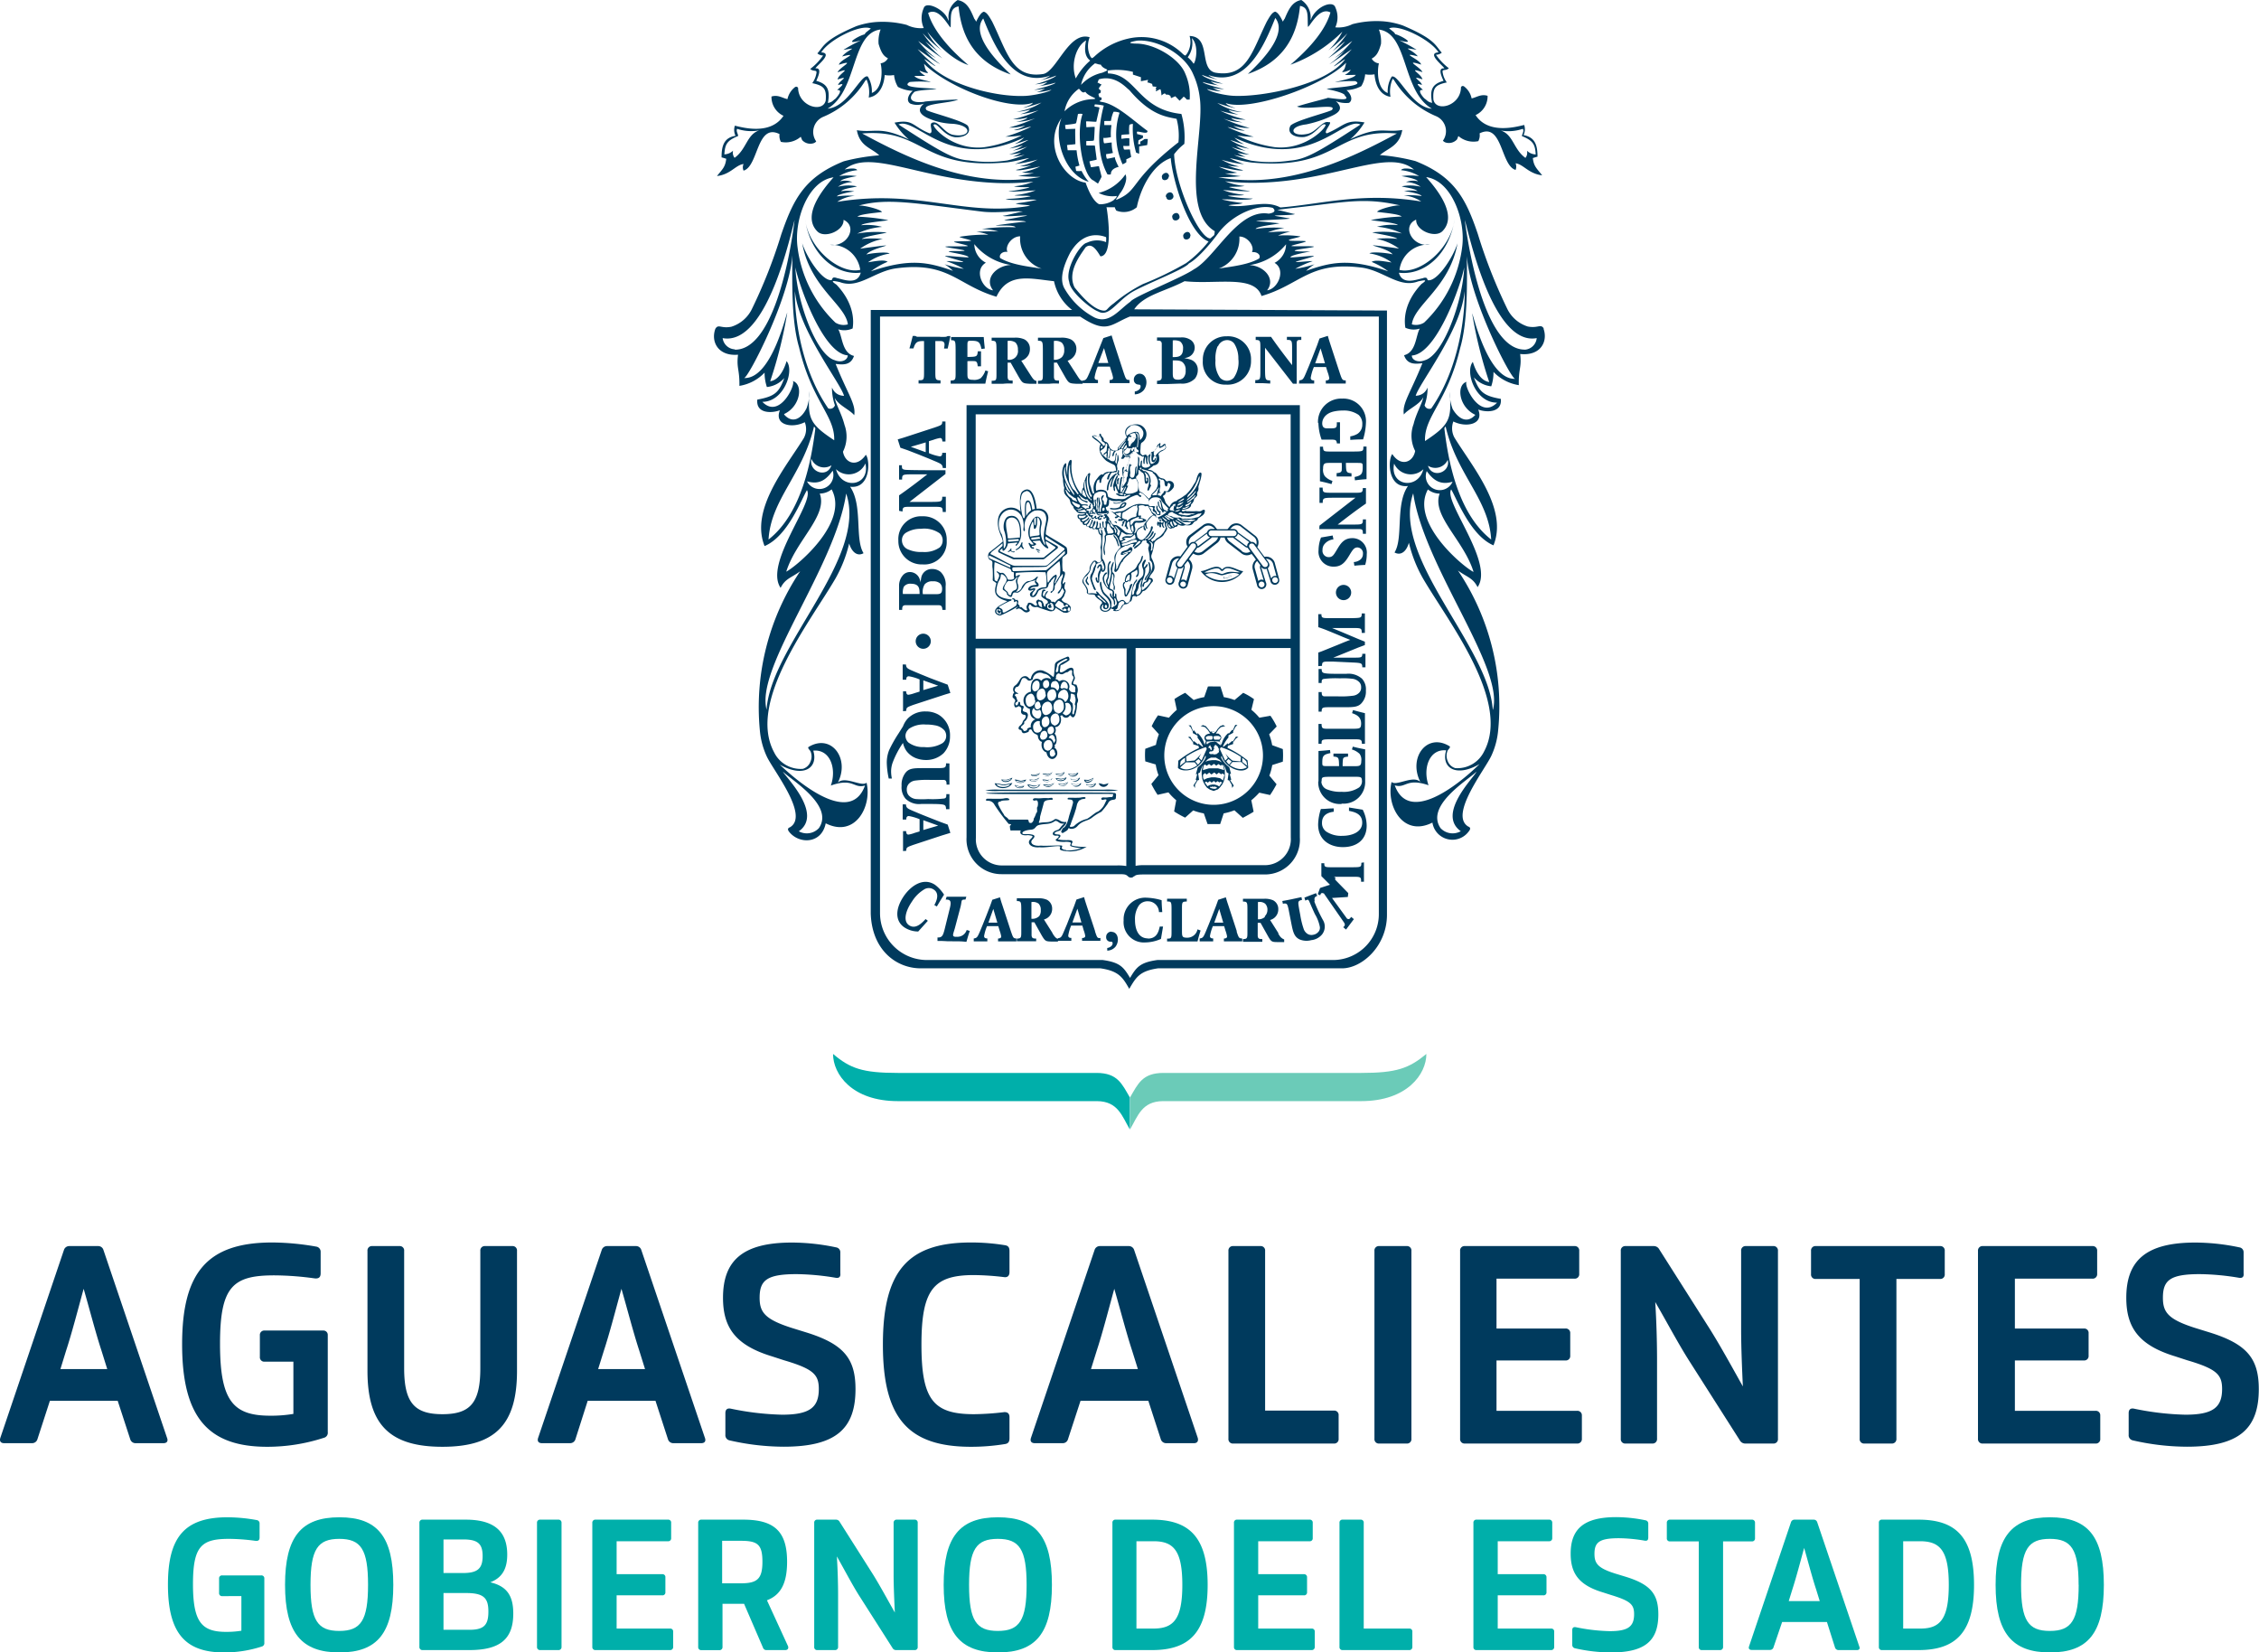 <svg id="Capa_1" data-name="Capa 1" xmlns="http://www.w3.org/2000/svg" viewBox="0 0 314.07 229.71"><defs><style>.cls-1{fill:#003a5d;}.cls-2{fill:#6bcbb8;}.cls-3{fill:#00afaa;}</style></defs><path class="cls-1" d="M163,30.25c.07.64,1,.43,1-.1C163.87,29.15,162.77,29.76,163,30.25ZM147.23,53.32V52.9c-.48,0-.66,0-.7-.48,0-.17,0-.46,0-.88V50.41l.42,0,1.1,1.94c.55.94.6.94,1.58,1h.89v-.41c-.29,0-.42-.2-.8-.79l-1.29-2a1.8,1.8,0,0,0,1-.8,1.75,1.75,0,0,0,.22-.84,1.45,1.45,0,0,0-.79-1.34,3.06,3.06,0,0,0-1.36-.23l-1.48,0c-.57,0-1.13,0-1.71,0v.43c.65,0,.67.12.68,1.22v3.34c0,.92,0,1-.68,1v.42l1.58,0C146.38,53.29,146.8,53.31,147.23,53.32Zm-.71-5.92a1.51,1.51,0,0,1,1.1.23,1.34,1.34,0,0,1,.34,1,1.38,1.38,0,0,1-.31,1,1.44,1.44,0,0,1-1.13.38Zm19-14.62c-.08-1-1.18-.38-1,.11C164.56,33.54,165.53,33.33,165.48,32.78Zm6.44,96.69-1.18-3.61c-.18-.53-.23-.7-.35-1.12l-1.06.34-.3.84-.55,1.42-.48,1.2-.38.92c-.36.86-.43.93-.87,1v.4l1,0,.88,0v-.41c-.15,0-.45,0-.45-.33a6.25,6.25,0,0,1,.41-1.38h1.56l.19.63a4.59,4.59,0,0,1,.22.8c0,.27-.26.28-.44.3v.39c.42,0,.85,0,1.28,0l1.27,0v-.4C172.25,130.44,172.22,130.38,171.92,129.47Zm-3.14-1.21.69-1.91.56,1.91Zm-18.28-75h0v0l1.11,0,1,0v-.44c-.15,0-.47,0-.47-.36a6.64,6.64,0,0,1,.44-1.5h1.69l.21.68a4.84,4.84,0,0,1,.23.87c0,.29-.27.31-.48.32v.43c.47,0,.93,0,1.4,0l1.37,0v-.44c-.47,0-.5-.08-.83-1.06l-1.28-3.91c-.19-.59-.25-.77-.38-1.22l-1.15.37L153,48l-.61,1.54-.51,1.3-.42,1c-.4.93-.46,1-.95,1.07h0Zm2.95-4.87.6,2.07H152.7Zm8.66-21c.07.64,1,.44,1-.11C163,26.28,161.92,26.89,162.11,27.38ZM157.22,122h0a.67.67,0,0,0,.28-.06.81.81,0,0,0,.14-.12s0,0,.06,0c.18-.2.5-.26,1.37-.26h16.79a4.84,4.84,0,0,0,4.86-5.13v-27s0,0,0,0V56.32H134.38V89.39s0,0,0,0l0,27a4.85,4.85,0,0,0,4.87,5.13h16c1.11,0,1.26,0,1.59.32A.62.62,0,0,0,157.22,122Zm22.24-5.58a3.61,3.61,0,0,1-3.59,3.85H159.08a5.63,5.63,0,0,0-1.2.09l0-30.28h21.56ZM135.65,57.6h43.79V88.79H135.65Zm20.94,62.79a6.64,6.64,0,0,0-1.35-.08h-.86l-15.1,0a3.62,3.62,0,0,1-3.6-3.85l-.05-26.33h21Zm-28.12-73v4.22c0,1.19,0,1.26-.76,1.25v.45l1.55,0c.5,0,1,0,1.5,0v-.44c-.68,0-.71-.14-.72-1V47.41h.61c.29,0,.67,0,.67.51a4.58,4.58,0,0,1-.07.53h.51l.38-1.73h-.4a.52.52,0,0,1-.25.1,5.3,5.3,0,0,1-.86,0h-2.15c-.31,0-.76,0-.92,0a.56.56,0,0,1-.29-.12h-.37c-.17.65-.24,1-.46,1.73H127C127.3,47.47,127.6,47.41,128.47,47.41Zm3.06,58.72c0,.63-.15.65-1.05.67h-2.15c-1.27,0-2,0-2.5.73a2.71,2.71,0,0,0-.48,1.73,2.45,2.45,0,0,0,.54,1.78,2.69,2.69,0,0,0,2.2.74c1.85,0,2.37,0,2.85.06s.58.18.59.67H132c0-.33,0-.65,0-1s0-.63,0-1.1h-.43c0,.38,0,.54-.29.61a13.62,13.62,0,0,1-2.24.08,12.46,12.46,0,0,1-1.66,0,1.58,1.58,0,0,1-1.09-.57,1.26,1.26,0,0,1-.22-.73,1.18,1.18,0,0,1,.24-.77,1.45,1.45,0,0,1,1-.51,12.21,12.21,0,0,1,2.09-.08c.38,0,1.45,0,1.8,0s.41.27.4.65H132c0-.57,0-1,0-1.52s0-1,0-1.42Zm28.08,24.34c-1.34,0-1.81-1.26-1.81-2.55a3.33,3.33,0,0,1,.57-2.07,1.51,1.51,0,0,1,1.25-.54,1.53,1.53,0,0,1,1.51,1.5l.46,0c-.05-.7-.07-.91-.09-1.65a8.37,8.37,0,0,0-2.12-.35,3,3,0,0,0-3.16,3.16,2.82,2.82,0,0,0,3,3.06,5.56,5.56,0,0,0,2.19-.49l.29-1.72-.46,0C161.1,129.43,160.87,130.47,159.61,130.47ZM126,118.27c0-.47.08-.5,1-.83l3.92-1.29,1.21-.37-.37-1.15-.91-.33-1.54-.6-1.3-.52-1-.42c-.92-.39-1-.46-1.06-.94h-.45c0,.4,0,.73,0,1.11s0,.64,0,1H126c0-.16,0-.49.36-.49a7,7,0,0,1,1.49.44v1.7l-.68.2a4.17,4.17,0,0,1-.86.24c-.3,0-.31-.28-.33-.48h-.43c0,.47,0,.92,0,1.39s0,.88,0,1.38Zm2.37-4.25,2.07.75-2.07.61Zm-2.89-42.91c0-.64.14-.66,1.09-.66h3c1.46,0,1.47,0,1.5.72h.43c0-.46,0-.79,0-1.12s0-.66,0-1H131c0,.66-.09.71-1.36.72l-3.19,0,5-3.88v-.52h-1.32c-.08,0-3.72,0-4.25-.06s-.48-.23-.49-.64H125c0,.34,0,.69,0,1s0,.69,0,1h.42c0-.67.06-.71,1.12-.73h2.38c-1.28,1-2.59,2-3.92,2.92,0,.41,0,.76,0,1.15s0,.65,0,1Zm89.16-25.44c-.45-.71-.78,0-2.23-.28a4.76,4.76,0,0,1-2.87-2.49,72,72,0,0,1-4.07-10.35c-1.65-4.89-3.23-8-8.69-10.16a28,28,0,0,0-4.93-.83c1.15-1,2.71-1.23,3.11-3.49-2.52.41-3.24-.64-7.25,1.3a9.42,9.42,0,0,0,2-2.35c-2.67-.47-2.77.48-5.22,1.51-.67-.09,1-1.7.23-1.54-.84-.28-1.72,1.37-2.94,1.62-2.25.49-2.87-1-.16-1.32a16.11,16.11,0,0,0,3.65-1.23c1.08-.51,1.43-1.13.45-2a3.9,3.9,0,0,0,1.83.24c.65-.41.2-1.34-.35-1.77a4.82,4.82,0,0,0,2.06-.55,3.83,3.83,0,0,0,.54-1.65,3.7,3.7,0,0,0,1.3,0c.1,1.32.66,2.88,2.22,3.13a4.35,4.35,0,0,1,.19-2.21c.15-.39.06-.33.3-.12a12.56,12.56,0,0,0,5.8,5,2.27,2.27,0,0,1,1,3.43.88.88,0,0,0,.49.28,1.53,1.53,0,0,0,1.48-.47c.06-.16.13-.32.18-.46a3.2,3.2,0,0,0,2.77.71,1.73,1.73,0,0,0,.18-1.08c3.19-1.59,2.92,4.48,5,5.08a1.18,1.18,0,0,0,0-.92c1.09.13,1.81,1.46,3.7,1.67-.8-1-1.17-1.26-1.3-2.4.23-.07.44-.14.65-.19,0-1.5-.29-2.7-1.94-3a1.88,1.88,0,0,0,.09-1.41c-1.13.27-5,1.34-6.76-1.37a2.88,2.88,0,0,0,1.67-2.68c-.9-.29-1.54.22-2.22.36a2.75,2.75,0,0,0-.93-1.57c-.22-.21-.4-.21-.55,0,0,2.59-3.44,3.53-3.83,1.76-.11-1.65.24-2.06,1.86-2.41a3.28,3.28,0,0,1-.59-1.47c-.05-.42.48-.1.87-.51a8.21,8.21,0,0,1-1.79-1.87,1.25,1.25,0,0,0,.81-.29c-.91-1-.89-1.86-5.42-3.78a10.94,10.94,0,0,0-2.78-.58,13.33,13.33,0,0,0-4.23.4,4.35,4.35,0,0,1-2.37.44,3.33,3.33,0,0,0,0-2.78c-.32-1-2.54-.19-3.31,1.49-.1.3-.14.35-.12,0A2.87,2.87,0,0,0,180.92,0c-1.28.24-1.76,1.31-2.31,2.6a2,2,0,0,0-.25.41c-.44-.93-.77-1.3-1.07-1.39-.43.1-.74.64-1.16,1.37-2.08,4.19-2.78,7.86-7.17,7.11-2.33-.53-.51-5-3.57-5.1A3,3,0,0,1,165,7.5c-.18.19-.14.36-.55,0a8.21,8.21,0,0,0-7.65-2.12,10.21,10.21,0,0,0-4.65,2.48c-.42.37-.37.2-.55,0a3.31,3.31,0,0,1-.1-2.68c-2.87-.9-4.57,4.7-6.43,5.1C140.72,11,140,7.18,137.94,3c-.42-.73-.73-1.27-1.16-1.37-.31.09-.62.46-1.07,1.39a1.37,1.37,0,0,0-.25-.41c-.55-1.29-1-2.36-2.32-2.6a2.71,2.71,0,0,0-1.25,2.67c0,.44.07.28-.15-.09-.5-1.3-3-2.49-3.31-1.47a3.37,3.37,0,0,0,0,2.78,4.35,4.35,0,0,1-2.37-.44,13.36,13.36,0,0,0-4.24-.4,11,11,0,0,0-2.77.58c-4.53,1.92-4.51,2.8-5.41,3.78a1.21,1.21,0,0,0,.8.29,8.21,8.21,0,0,1-1.79,1.87c.39.41.91.09.87.51a3.28,3.28,0,0,1-.59,1.47c1.62.35,2,.76,1.87,2.41-.4,1.77-3.8.83-3.84-1.76-.15-.21-.33-.21-.55,0a2.86,2.86,0,0,0-.93,1.57c-.68-.14-1.32-.65-2.22-.36a2.88,2.88,0,0,0,1.67,2.68c-1.8,2.71-5.63,1.64-6.76,1.37a1.88,1.88,0,0,0,.09,1.41c-1.65.26-1.94,1.46-1.94,3,.22.05.42.12.65.19-.13,1.14-.5,1.42-1.29,2.4,1.89-.21,2.59-1.54,3.7-1.67a1.1,1.1,0,0,0,0,.92c2.08-.6,1.81-6.67,5-5.08a1.73,1.73,0,0,0,.19,1.08,3.18,3.18,0,0,0,2.76-.71l.19.46a1.52,1.52,0,0,0,1.48.47.85.85,0,0,0,.48-.28,2.28,2.28,0,0,1,1-3.43,12.44,12.44,0,0,0,5.81-5c.24-.21.15-.27.3.12a4.35,4.35,0,0,1,.19,2.21c1.56-.25,2.13-1.81,2.22-3.13a3.7,3.7,0,0,0,1.3,0,4,4,0,0,0,.54,1.65,4.87,4.87,0,0,0,2.06.55c-.55.43-1,1.36-.34,1.77a2.59,2.59,0,0,0,1.9,0c-1,.82-.58,1.5.5,2a9.18,9.18,0,0,0,3.54.81c2.89.26,2.43,2,0,1.53-1.22-.23-2-2-2.86-1.69-.62.15.28,1.41-.4,1.49-2.45-1-2.2-2-4.87-1.49a9.59,9.59,0,0,0,2,2.35c-4-1.94-4.73-.89-7.24-1.3.41,2.26,2,2.44,3.11,3.49a28.12,28.12,0,0,0-4.93.83c-5.46,2.19-7,5.27-8.69,10.16a70.86,70.86,0,0,1-4.07,10.35,4.74,4.74,0,0,1-2.87,2.49c-1.45.29-1.78-.43-2.22.28-.66,1.78.36,3.84,3.15,3.61-.24,1.9.23,2,.19,4.33a6.15,6.15,0,0,0,3.5-1.84,6.29,6.29,0,0,0,.32,2,3.69,3.69,0,0,0,2.42-1.25c-.73,2-1.3,2.55-3.75,3-.21,2,2.07,1.9,3.14,1.48-.84,2.09,1.72,2.55,3.46,1.66a2.63,2.63,0,0,1-.14,2.22c-2.42,3.94-7.51,9.88-5.45,15,3.23-1.36,5.13-6.52,5.89-7.77,1.11,1.67-6,10.17-3.66,13.58.65-1.31,1.49-1.39,2.72-2.31a33.9,33.9,0,0,0-5.6,22.2,10.82,10.82,0,0,0,.93,3.49c.85,1.92,6,8.27,3.25,9.9-.33.12-.36.33-.1.65,1.38,1.72,4.5,1.69,5.07-1.2,4.08,2.06,6.46-2.33,5.68-5.65-.69.64-3-1-4,0,1.72-3.35-.9-6.83-4-5-.3.13.07.42.2.63a1.79,1.79,0,0,1,0,1.45,1.62,1.62,0,0,1-1.06,1,4.11,4.11,0,0,1-4-2.31c-3.79-7.06,5.12-18.25,8.54-24.16a18.51,18.51,0,0,0,1.9-4.86c.38,1.24,1.16,1.83,2,1.35-1.25-2-.08-6.65-1.87-9.24,2.87.34,2.8-3.71,2.19-4.44-1.24,1.81-2.9,1.17-3.18-.43a4.72,4.72,0,0,0,.21-3.73c-.37-1.48-1.26-3-1.35-3.75.46,1,2.15,1.68,2.7,2.41.27-1.53-.87-2.87-2.58-7.13,1,.12,2.11.22,2.55-1.11-1.69-.42-1.6-2.74-2.19-3.7a2.82,2.82,0,0,0,2-.12c.15-.88.32-3.39-2.25-6.09-1-.67-.33-.52.46-.36,2.61,1,4.76-1.46,7.79-1.9,7.37-1,8.56,2.35,14,3.94,1.58-3.45,4.74-2.5,8-2.16a6.74,6.74,0,0,0,2.52,4h-28v83.9c.17,5.15,3.63,7.67,7.06,7.62H153c2.55.37,3.1,1.27,4,2.85.94-1.58,1.41-2.48,4-2.85h25.58c2.79,0,6.25-3.11,6.25-7.44l0-84L157.69,43c1.33-2,4.28-2.48,7-3.91,4.39.49,9.71-.95,10.7,2.06,5.47-1.59,6.66-4.89,14-3.94,3,.44,5.18,2.91,7.79,1.9.8-.16,1.44-.31.46.36-2.57,2.7-2.4,5.21-2.25,6.09a2.79,2.79,0,0,0,2,.12c-.57,1-.49,3.28-2.18,3.7.44,1.33,1.55,1.23,2.55,1.11-1.72,4.26-2.84,5.6-2.58,7.13.55-.73,2.24-1.4,2.7-2.41-.09.74-1,2.27-1.35,3.75a4.64,4.64,0,0,0,.22,3.73c-.29,1.6-2,2.24-3.18.43-.62.73-.68,4.78,2.18,4.44-1.79,2.59-.61,7.25-1.87,9.24.87.48,1.65-.11,2-1.35a18.86,18.86,0,0,0,1.9,4.86c3.41,5.91,12.33,17.1,8.55,24.16a4.13,4.13,0,0,1-4,2.31,1.62,1.62,0,0,1-1.06-1,1.83,1.83,0,0,1,0-1.45c.13-.21.51-.5.2-.63-3.1-1.85-5.71,1.63-4,5-1-1-3.32.64-4,0-.78,3.32,1.59,7.71,5.68,5.65a2.81,2.81,0,0,0,5.07,1.2c.26-.32.23-.53-.09-.65-2.71-1.63,2.4-8,3.24-9.9a10.56,10.56,0,0,0,.92-3.49,33.77,33.77,0,0,0-5.59-22.2c1.24.92,2.07,1,2.73,2.31,2.36-3.41-4.78-11.91-3.67-13.58.76,1.25,2.67,6.41,5.88,7.77,2.07-5.11-3-11-5.44-15a2.71,2.71,0,0,1-.14-2.22c1.75.89,4.3.43,3.46-1.66,1.07.42,3.35.49,3.14-1.48-2.46-.43-3-1-3.75-3a3.69,3.69,0,0,0,2.42,1.25,6,6,0,0,0,.31-2,6.24,6.24,0,0,0,3.52,1.84c-.05-2.35.42-2.43.19-4.33C214.22,49.51,215.24,47.45,214.59,45.67Zm-2.91-27.75c.18.33-.09.65-.14,1,1.58.63,1.84,1.18,1.92,2.55a1.86,1.86,0,0,1-1.22-.52,1.12,1.12,0,0,1-.21,1c-1.67-1.21-1.69-3.26-3.44-3.81A6.14,6.14,0,0,0,211.68,17.92ZM200,7.28c-1.78.1.84,2,.8,2.23-1.24-.15.13,2-.15,1.74-1.47.43-1.92,1.17-1.54,3.05-.64-.14-.6-.29-1.07-.61-.15-.14-1.15-1.28-.22-1.18,0-.11-1.51-1.21-.14-.7,0-.52-1.82-1.41.08-.78-.13-.75-2.24-1.75,0-1-.24-.68-2.72-1.84-.18-1.05-.13-.72-3.18-1.81-.46-1.15-.8-1-2.56-1.32-.17-.91a23.28,23.28,0,0,0-2.44-1.33c2.67.77.27-.67-.51-.83-.27-.37,0-.11-.87-.81C194.43,3.31,198.9,5.5,200,7.28Zm-8-1.17a4.53,4.53,0,0,0-.29-2c4.13.52,3.18,8.6,7.37,11-2.8-.18-4.66-4.87-5.59-4.46a3.89,3.89,0,0,0-.55,2.28c-1.48-.57-1.49-3.05-1.23-4.12a1.3,1.3,0,0,1-1-.66C191.25,7.84,191.63,7.47,192,6.11ZM102.13,21.94a1.15,1.15,0,0,1-.21-1,1.84,1.84,0,0,1-1.21.52c.08-1.37.34-1.92,1.91-2.55,0-.34-.32-.66-.13-1a6.11,6.11,0,0,0,3.08.21C103.82,18.68,103.81,20.73,102.13,21.94Zm11.41-10.69c-.29.27,1.07-1.89-.16-1.74,0-.27,2.58-2.13.8-2.23,1.09-1.78,5.55-4,6.89-3.31-.85.7-.61.44-.87.81-.78.16-3.18,1.6-.5.83a22.61,22.61,0,0,0-2.45,1.33c2.39-.41.63-.11-.17.91,2.72-.66-.34.43-.45,1.15,2.54-.79.07.37-.18,1.05,2.2-.77.1.23,0,1,1.91-.63.09.26.08.78,1.38-.51-.11.59-.13.7.93-.1-.08,1-.23,1.18-.46.32-.42.47-1.07.61C115.45,12.42,115,11.68,113.54,11.25Zm8.89-2.45c.27,1.07.27,3.55-1.22,4.12a3.82,3.82,0,0,0-.56-2.28c-.93-.41-2.77,4.28-5.59,4.46,4.19-2.43,3.24-10.51,7.37-11a4.68,4.68,0,0,0-.28,2c.4,1.36.77,1.73,1.3,2A1.32,1.32,0,0,1,122.43,8.8Zm-8.58,106.32a2.3,2.3,0,0,1-2.79.44c3.43-2.42-1.88-7.59-2.21-8.29C110.12,108.5,116,112,113.85,115.12Zm-.78-10.77c2.38-.23,3.27,2.56,2.44,4.85,3.15-1.12,3.15.47,4.75,0-1.92,5.34-8.58.21-11.85-2.91C111.81,108.21,113.79,106.68,113.07,104.35Zm90,11.21a2.3,2.3,0,0,1-2.79-.44c-2.13-3.13,3.72-6.62,5-7.85C205,108,199.68,113.14,203.11,115.56Zm-9.2-6.4c1.6.51,1.6-1.08,4.74,0-.82-2.29.07-5.08,2.45-4.85-.72,2.33,1.26,3.86,4.65,1.9C202.48,109.37,195.82,114.5,193.91,109.16Zm2.67-85.59c-.61-.16-1.59-.26-1.75.09a5.79,5.79,0,0,1,2.51.82,8.73,8.73,0,0,0-2.45,0c.72.13,2.07.38,2.29.72a2.69,2.69,0,0,0-1.67.11,3.72,3.72,0,0,1,2.05.65,6,6,0,0,0-2.63-.06c.24.14,1.77.26,2.19.66a5.68,5.68,0,0,0-1.87,0c1.07.13,2.42.48,2.43.69a10.85,10.85,0,0,0-2.48-.07,4.91,4.91,0,0,1,2.43.83c-8.17-1.34-13.72.36-19.58.83-2.21-1.16-4.64.17-7.22-.29.43-.16,1.49-.1,2-.32a25.19,25.19,0,0,1-2.92-.5c.6-.09,3.71.2,4.3-.13a18.8,18.8,0,0,1-3.47-.36c.4-.13,2,0,2.27-.15a11.7,11.7,0,0,1-2.95-.67c.11,0,3.77.26,3.73.13a19.82,19.82,0,0,1-2.86-.53c0-.11,1.47,0,2.14-.17a9.22,9.22,0,0,1-2.7-.65,33.71,33.71,0,0,0,5,.19C185.94,25.05,193.06,20.58,196.58,23.57Zm-2.35-5c-6.56,3.54-15.43,7.82-24.81,6.07a27.58,27.58,0,0,0,3.13-.15,16.63,16.63,0,0,1-2.22-.39A8.43,8.43,0,0,0,172,24a11,11,0,0,1-2.53-.82c.49.07,3,.71,3.37.47a12.11,12.11,0,0,1-2.15-.64,7.68,7.68,0,0,0,1.6.14,9.13,9.13,0,0,1-2.45-.94,17.09,17.09,0,0,0,3.14.62,14.68,14.68,0,0,1-2-.83c.75.1,1.77.43,3,.59C186.07,23.71,185.47,17.82,194.23,18.56Zm-5.07-1.24c-6.12,4-7.66,4.83-9.79,5a18.21,18.21,0,0,1-5.38,0,13.18,13.18,0,0,1-2.4-.8,10.59,10.59,0,0,0,1.64.28,5.66,5.66,0,0,1-1.13-.55,11.72,11.72,0,0,0,1.67.24,10,10,0,0,1-2.52-1.08,9.79,9.79,0,0,0,2,.55,5.34,5.34,0,0,1-1.4-.72,14.39,14.39,0,0,0,1.89.43,15.06,15.06,0,0,1-2.64-1.19c.22,0,1.62.56,1.9.54a4.36,4.36,0,0,1-1.33-.89C182.16,24,186.72,16.1,189.16,17.32Zm-.65-6.9c-.21.5-2.72.89-2.84,1a16.36,16.36,0,0,1,2.81-.15c1.5.74-3.38.87-4,1.1,1.07.2,2.58.59,2.53.91.74.68-.44.56-2.37.3.3,0-2.87.74-4.28,1.22,1.21.54,5.59-.46,4.89.42.15.22-4.92,1.42-5.78,2.22-.6,1.05.51,1.71,1.87,1.6,1.68-.26,2.46-2.18,3-1.7,0,.55-2.93,3.55-7.06,3.11A17,17,0,0,1,172,18.82a13.78,13.78,0,0,0,2.29.19,22.1,22.1,0,0,1-3.62-1.34c.38,0,1.91.63,2.39.45a4,4,0,0,1-1.59-.64,7.11,7.11,0,0,0,2.28.31,23,23,0,0,1-3.65-1.3,9.37,9.37,0,0,0,2.65.52c-.36-.07-1.43-.33-1.57-.61a7.29,7.29,0,0,0,2,.23,16,16,0,0,1-3.55-1.25,13.85,13.85,0,0,0,2.55.55c-.22-.08-1.16-.32-1.36-.65a7.2,7.2,0,0,0,1.9.3,8.6,8.6,0,0,1-3.48-1.27,23,23,0,0,0,2.52.74c-.35-.18-1.18-.37-1.34-.72,3.19,1.2,13.36-2.24,16.74-5.61-.19.77-.17.88-.56,1.24.05.21,1.16-.25,1.16-.26.06.17-.79.78-.82.72C187.27,10.45,188.51,10.39,188.51,10.42Zm-20.48,0c5.13,1.77,7.68-3.83,9.31-7.93,2.09,2.57-3.3,7.25-3.8,7.78,4.75-1.64,6.82-5,7.24-9.46,1.3.22,1,1.44,1.1,2.91.26,0,1.57-2.84,3.13-2C184.07,5,180.55,8,179.41,9a19.79,19.79,0,0,0,7.22-4.6A9.14,9.14,0,0,1,184.69,7a22.15,22.15,0,0,0,2.64-2.37,18.25,18.25,0,0,1-2.08,2.51S187,5.73,187,5.77a18.11,18.11,0,0,1-2.35,2.32C185,7.92,188,5.67,188,5.7a13.09,13.09,0,0,1-2.46,2.37A8.13,8.13,0,0,0,187,7a12.38,12.38,0,0,1-2.16,1.91c.3-.1,2.76-1.86,3.09-2.06a24.88,24.88,0,0,1-2.48,2.34c0,.16,1.61-1.08,1.54-.92-2.52,3.49-11.43,5.25-15.5,5.05-1.22-.06-3.35-.55-3.68-.95a9.23,9.23,0,0,0,2,.34,5.31,5.31,0,0,1-1.18-.5,11,11,0,0,0,1.58.19s-2.92-.71-3-1a15.8,15.8,0,0,0,2.33.48,2.61,2.61,0,0,1-1.23-.6,5.66,5.66,0,0,0,1.81.34c-.41,0-2.95-.91-3-1.21a12.25,12.25,0,0,0,2.22.64C169.12,11,168.19,10.67,168,10.42ZM165.7,5.3c1,1,.58,3.26.25,3.56a4.37,4.37,0,0,0-.82-.9A3.28,3.28,0,0,0,165.7,5.3ZM154,9.81a9.06,9.06,0,0,1,3.51.18v.38l1.11.36v.56l1-.19a2.22,2.22,0,0,0-.09.37c.21,0,.42.12.65.19a2.37,2.37,0,0,0,.09.36,3.6,3.6,0,0,1,.55.07c-.37.37.05-.05-.13.6.12,0,.49-.28.62-.28s.18,1,.18.85c.74-.59.33,0,.88-.11.57.2.3.33.46.48l.57-.25L164,14l.5-.48c0-.23.35.13.5.32.17,0,.17,0,.4,0a7.49,7.49,0,0,0-.62-3.62c-.78-2-4.12-4.14-6.8-4.16-.52,0-1.66-.09.12-.41,2.7-.22,6.6,1.83,7.79,4.67a10.8,10.8,0,0,1,.92,3.31c.67,4.78-2.72,15.65,2.08,18.51-.08.72,0,.43-.6,1-1.54.08-4.91-7.4-5.05-11.7A7.51,7.51,0,0,1,164.66,20a12,12,0,0,0-.41-4.16c-6.09-.64-6.28-5.56-10.21-5.63Zm-.19,19H155c0,.14.12.3.19.46a2.8,2.8,0,0,0,2.86-.46c.53-2.66,2.2-5.94,4.72-6.83.25,3.05,2.48,10.53,5.26,11.59a16.19,16.19,0,0,1-3.11,3,45.56,45.56,0,0,1-6,2.91,21.1,21.1,0,0,0-4.07,2.69c-1.06.75-.87,1.08-1.51,1-1.48-.2-3.2-2.3-3.94-3.21-1.07-2.16.79-4.48,1.53-5.58.81-.66,1.47.25,2.06,1.25C154.77,35.6,154.06,30.07,153.85,28.85Zm-1.65-20c.31,0,.57.19.88.17.4.83,1.68.54.21,1.13a5.66,5.66,0,0,0-2.95,1.69A4.9,4.9,0,0,1,152.2,8.84ZM151,5.62c-.21,1-.29,2.18.57,2.8a8.92,8.92,0,0,0-2,2.48C148.82,8.91,149.64,6.37,151,5.62Zm-1,6.72c.24.17.47.73.89.41.49.79,2.35,1,.73,1.05A5.83,5.83,0,0,0,148,15.47,4.88,4.88,0,0,1,150,12.34Zm-17.3,6.73c1.36.11,2.47-.55,1.85-1.6-.85-.8-5.92-2-5.76-2.22-.7-.88,3.23-.87,4.44-1.41-1.06,0-5,.25-4.71.31-2,.26-2.22-.58-1.49-1.26,0-.32,2.11-.42,3.17-.49-.58-.23-5.26-.07-3.73-1a16.27,16.27,0,0,1,2.92,0c-.13-.14-2-.35-2.25-.85,0,0,1.23,0,1.54,0,0,.06-.87-.55-.82-.72,0,0,1.12.47,1.17.26-.4-.36-.38-.47-.57-1.23,3.39,3.36,12,6.62,15.14,5.42-.15.35-1,.54-1.34.72a23.42,23.42,0,0,0,2.54-.74,8.76,8.76,0,0,1-3.48,1.27,7.26,7.26,0,0,0,1.89-.3c-.2.33-1.14.57-1.35.65a13.93,13.93,0,0,0,2.54-.55,15.85,15.85,0,0,1-3.55,1.25,7.29,7.29,0,0,0,2-.23c-.14.28-1.21.54-1.57.61a9.37,9.37,0,0,0,2.65-.52,23,23,0,0,1-3.65,1.3,7.05,7.05,0,0,0,2.27-.31,3.89,3.89,0,0,1-1.58.64c.48.18,2-.48,2.39-.45A22.1,22.1,0,0,1,139.79,19a13.78,13.78,0,0,0,2.29-.19,17,17,0,0,1-5.29,1.66c-4.13.44-7-2.56-7-3.11C130.29,16.89,131.06,18.81,132.74,19.07Zm-7.8-1.75c2.44-1.22,7,6.72,17.5,1.79a4.43,4.43,0,0,1-1.32.89c.28,0,1.68-.53,1.89-.54a14.84,14.84,0,0,1-2.65,1.19,14.21,14.21,0,0,0,1.9-.43,5.23,5.23,0,0,1-1.41.72,9.7,9.7,0,0,0,2-.55,10,10,0,0,1-2.52,1.08,11.72,11.72,0,0,0,1.67-.24,5.66,5.66,0,0,1-1.13.55,10.38,10.38,0,0,0,1.64-.28,13,13,0,0,1-2.41.8,18.12,18.12,0,0,1-5.37,0C132.6,22.15,131.06,21.28,124.94,17.32Zm-5.07,1.24c8.76-.74,8.16,5.15,20.27,4,1.22-.16,2.26-.49,3-.59a14.68,14.68,0,0,1-2,.83,17.38,17.38,0,0,0,3.15-.62,9.26,9.26,0,0,1-2.47.94,7.72,7.72,0,0,0,1.61-.14,11.73,11.73,0,0,1-2.16.64c.42.24,2.89-.4,3.38-.47a11,11,0,0,1-2.53.82,8.39,8.39,0,0,0,1.67.08,16.77,16.77,0,0,1-2.21.39,27.37,27.37,0,0,0,3.13.15C135.3,26.38,126.42,22.1,119.87,18.56Zm-2.89,8c.42-.4,2-.52,2.19-.66a6,6,0,0,0-2.63.06,3.75,3.75,0,0,1,2-.65,2.73,2.73,0,0,0-1.68-.11c.22-.34,1.58-.59,2.3-.72a8.73,8.73,0,0,0-2.45,0,5.84,5.84,0,0,1,2.51-.82c-.15-.35-1.14-.25-1.75-.09,3.53-3,10.63,1.48,21.24,1.87a33.79,33.79,0,0,0,5-.19,9.08,9.08,0,0,1-2.7.65c.67.2,2.14.06,2.15.17a20.12,20.12,0,0,1-2.88.53c0,.13,3.63-.14,3.74-.13a11.73,11.73,0,0,1-2.94.67c.21.13,1.86,0,2.26.15a18.8,18.8,0,0,1-3.47.36c.6.33,3.69,0,4.3.13a24.5,24.5,0,0,1-2.92.5c.5.22,1.57.16,2,.32-9.14,1.63-15.42-2.4-26.81-.54a5,5,0,0,1,2.44-.83,10.78,10.78,0,0,0-2.47.07c0-.21,1.36-.56,2.41-.69A5.62,5.62,0,0,0,117,26.57Zm-14.79,22A1.79,1.79,0,0,1,100.47,47c6.28,1.18,9.61-15.19,10-16.4C109.61,37.48,107.09,48.63,102.19,48.61Zm6.86,9c2.35-1.09,2.68-4.22,1.18-4.6.6.16-1.72,5.46-4.2,2.9,3,0,4.49-4.33,3.37-5.66-.1.31-.74,2.59-2.28,2.8a60.66,60.66,0,0,0,2.37-9.51c-.11-.06-2.14,9.23-6,9.06.59,0,6.33-11.14,6.71-17.07,0,3.16-.19,9,.93,12.78,1.78,7.54,5,9.49,4.89,12.94-3.42-2.25-3.73-3.06-3.43-6.82a6.73,6.73,0,0,1-.4,2.34C111.5,58.08,110.27,59,109.05,57.66Zm6.62,7c-.51,2-3.22,1.1-2.82-.78A1.9,1.9,0,0,0,115.67,64.63ZM106.85,75c.34-5.61,4.77-9,6.32-15.7a.72.72,0,0,1,.19.24C112.82,63.9,111.51,71.36,106.85,75Zm5.34-8.09c1.62.46,2.58-.08,3.58-1.48A1.94,1.94,0,0,1,112.19,66.9Zm-2.88,12.57c1.36-4.38,5.82-7.8,4.66-10.87a2.67,2.67,0,0,0,1.65-.58C118.11,72.61,110.76,78.72,109.31,79.47Zm11-15.08c.73,3.18-3.31,3.77-4.08.82A2.53,2.53,0,0,0,120.33,64.39Zm-2.68,4.17c3.11,8.91-10.49,21.2-11.05,30.08C105,92.75,116.14,78.84,117.65,68.56Zm-.3-13.5c.22-.13-1.08.18-1.66-1.2a7.25,7.25,0,0,0,.41,2.46.69.69,0,0,1-.93.44c-4.37-6.33-4.7-14.58-4.63-16.3C111,45.91,117,53.41,117.35,55.06Zm.53-5.66c0,.59-.8,1.09-1.84.65-2.53-.75-5.24-8.12-5.44-12.89C111,39.35,114.36,49.19,117.88,49.4ZM116.4,38.67c-.81-.31-.62.22-.8.27-1.28.14-3.43-3.13-4.07-5.12,1.11,6.15,6,8.52,6.35,11.27a2.13,2.13,0,0,1-1.74-.25,17.48,17.48,0,0,1-5.25-10.42c-.53-3.8,1.45-9.29,5-9.77-1.44,1.62-4.49,5.3-2.24,7.53,1,1,3.72-.1,3.63-1.62,2.07.93.45,3.87-1.89,3.47a4.07,4.07,0,0,1,4.21,3.48c-2.75.67-7.11-2.82-7.67-7,.7,4.75,4.13,7.81,7.74,7.39C119.21,39.7,117.19,38.81,116.4,38.67Zm18.15-4.48c0,.11-3.09,0-3.12.1s2.7.43,2.67.55-2.19,0-2.2.12,2.76.47,2.75.8c0,.1-3.25-.27-3.25-.17s2.51.72,2.52.82-2.34-.18-2.33-.1A15.07,15.07,0,0,1,134,37.37a16.84,16.84,0,0,1-2.67-.63,6.35,6.35,0,0,1,1.16.91c-3.33-1.16-5.87-1.82-11.4.06a10.46,10.46,0,0,1,2.32-1.32c-.49-.32-1.55-.11-2.73.07a6.93,6.93,0,0,1,3-1.21c-.24-.28-2.49-.08-3.23.13.56-.71,2.86-1.2,2.74-1.25s-3.6.44-3.6.44a7.75,7.75,0,0,1,3.14-1.35,14.52,14.52,0,0,0-2.92,0c.42-.39,3.22-.76,3.47-.9a14.8,14.8,0,0,0-4.1.15,9.86,9.86,0,0,1,3.46-.93,8,8,0,0,0-2.9-.23c.22-.33,3-.56,3.77-.7a27.74,27.74,0,0,0-4.3-.49c.38-.36,2.35-.5,3.41-.65-.14-.36-2.66-1-3.27-.88,4-1.1,7.76-.35,17.12.82,2,.26,4.86-.15,5.74,0-.68.09-2.51.62-2.81.58.3.22,3.37-.14,3.39,0l-3.15.59c0,.14,2.93,0,3,.27-.27-.09-3.83.45-4.2.47.21.13,2.63-.12,2.74.28a25.11,25.11,0,0,0-4.68.24,9.15,9.15,0,0,1,2.31.34,25,25,0,0,0-3.08.05,5.92,5.92,0,0,1,1.68.4,21.4,21.4,0,0,0-4,.29c-.08.1,1.65.44,1.59.54s-2.31.05-2.36.15S134.59,34.08,134.55,34.19Zm3.52,6.17c-1.53-.17-2.69-2.87-1-3.84a2.94,2.94,0,0,1-1.61-2.58,8.08,8.08,0,0,0,5.09,2.89C138.51,36.92,136.78,38.73,138.07,40.36Zm1-4.46c-.24-.45.26-1,1-.88-.39-.77.57-2.17,1.76-2.17a4.41,4.41,0,0,0,3,4.5C143,37.06,140.57,36.79,139.11,35.9Zm3.46-22.57c-4.07.2-11.44-1.59-14-5.08-.07-.16,1.55,1.08,1.53.92a23.77,23.77,0,0,1-2.48-2.34c.34.2,2.79,2,3.1,2.06A11.68,11.68,0,0,1,128.59,7a8.15,8.15,0,0,0,1.52,1.07,13.38,13.38,0,0,1-2.45-2.37s3,2.21,3.34,2.39a18.23,18.23,0,0,1-2.34-2.33s1.7,1.39,1.71,1.36a17.07,17.07,0,0,1-2.09-2.51A21.29,21.29,0,0,0,130.93,7a8.85,8.85,0,0,1-2-2.58c1.21,1.5,3.22,3.79,5.71,4.63-1.15-1-4.66-4-5.6-7.25,1.57-.88,2.87,2,3.13,2,.07-1.47-.2-2.69,1.1-2.91.42,4.48,2.49,7.82,7.25,9.46-.51-.53-5.89-5.21-3.82-7.78,1.64,4.1,4.19,9.7,9.33,7.93a4.53,4.53,0,0,1-1.42.65,12.25,12.25,0,0,0,2.22-.64c-.06.3-2.6,1.21-3,1.21a5.72,5.72,0,0,0,1.81-.34,2.56,2.56,0,0,1-1.23.6,15.8,15.8,0,0,0,2.33-.48c-.05.28-2.93,1-3,1a10.56,10.56,0,0,0,1.56-.19,4.92,4.92,0,0,1-1.18.5,9.12,9.12,0,0,0,2.06-.34C145.93,12.78,143.79,13.27,142.57,13.33Zm5.12,2.94c-1.3,2.61.29,8.05,3.72,9a6.9,6.9,0,0,1-1-1.51,2.53,2.53,0,0,1-.75,0s-.11-.56-.1-.58.35-.09.56-.17a11.2,11.2,0,0,1-.4-2.12s-1.24,0-1.24,0-.09-.69-.09-.72,1.15-.1,1.16-.14-.06-2.07,0-2.11-1.38.06-1.37,0-.07-.48-.05-.53,1.46-.14,1.52-.28.25-1.2.26-1.26a1.42,1.42,0,0,1,.64,0c-.94,2.6-.06,8.34,1.44,9.21,0-.06.71.51.72.45s.48-.87.48-.95-.36-1.37-.35-1.44-1.15.18-1.14.1-.2-.7-.19-.77,1-.2,1-.28-.25-1.84-.24-1.91-1.22,0-1.21-.07,0-.47,0-.55,1,0,1.06-.13.11-1.75.12-1.84-1.18.05-1.17,0S151,17,151,16.9s1.42.09,1.43,0,.42-1.83.43-1.92-.55-.13-.65-.17,0-.22,0-.3a7,7,0,0,1,1.25.17c-.85,3.18-1,6.77.51,9.56a1.27,1.27,0,0,0,.47,0c0-.52.34-.86,1.1-1.05-.08-.06-.62-1.22-.52-1.31s-1.15.27-1.14.16a1.29,1.29,0,0,1-.09-.62,7.12,7.12,0,0,0,.94-.16,5.53,5.53,0,0,1-.17-1.45c-.25,0-.82.11-1.05.11-.14-.26-.11-.86-.06-.77s1-.07,1-.1a7.22,7.22,0,0,1,.08-1.66c.05,0-1,0-1,0s0-.51,0-.55.87,0,.93-.05a4.54,4.54,0,0,1,.36-1.25,1.92,1.92,0,0,1,.83.13,10.08,10.08,0,0,0,.42,7.17,2.38,2.38,0,0,0,.52-.28,2.28,2.28,0,0,0,0-.42,4.92,4.92,0,0,0,.68-.33s-.18-.91-.16-1-.85.05-.85-.06a1.69,1.69,0,0,1-.09-.47,7.72,7.72,0,0,0,.85,0c0-.16,0-.82,0-1s-1.12.05-1.12,0,0-.29,0-.46,1.13-.1,1.11-.19a5,5,0,0,1,0-1.19c0-.17.31-.2.5-.21a11.56,11.56,0,0,0,.45,4c.16,0,.26.14.42.12,0-.19,0-.82,0-1l1.11-.18a8.17,8.17,0,0,0,.09-.85s-.37,0-.42,0-.53.37-.6.34,0,.39,0,.37c-.3,0-.18,0-.34,0,.16-.74-.19-.35.68-.87a2.06,2.06,0,0,0,0-.34c-.18,0-.61-.16-.81-.18,0-.24-.08-.33,0-.32.21-.14,1.54.46,1.44-.13-1.8-1.29-4.23-3.64-6.23-4-.82-.13-.15-.23-.15-.35.05-.36-.09-.29-.31-.34-.33-.86.21-.24.19-.8.24,0-.48-.45-.22-.45,0-.13.32-.4.32-.53-.32-.06-.24-.17-.54-.22.05-.16.12-.32.18-.47,2.29-.67,3.8,1.18,4.24,1.49,3,3.54,5.16,3.71,6.57,4a9,9,0,0,1,.26,3.26c-7,5.49-5.36,6.65-8.64,8-.11-.09.31-.48.49-.87.45-.51,1.16-1.95.78-2.67a6.46,6.46,0,0,1-3.72,2.58,4.21,4.21,0,0,0,2.53.42c-.11.35-.18.29-.47.6a3.36,3.36,0,0,1-2,.55c-.79-.41-1.41-1.7-1.88-3C147.87,25,144.87,20,147.69,16.27ZM191.7,44l0,83a6.38,6.38,0,0,1-6.13,6.45l-24.64,0c-2.44.34-2.93,1-3.82,2.49-.9-1.5-1.38-2.15-3.82-2.49l-24.64,0a6.52,6.52,0,0,1-6.3-6.45l0-83,27.82,0c3.71,2.47,4.19,1.11,6.92,0Zm-25.63-6.62c-1.67,1.22-8.44,3.83-8.91,4.56-1.62,1.15-2.95,3.16-5,2.19a10.43,10.43,0,0,1-4.15-4c-.74-1.25-.21-3.11.78-5,1.61-2.72,3.65-2.66,4.95-2.18.12,0,0,.69.06.72a3.28,3.28,0,0,0-2.7.08c-.89.14-3.1,3.66-2.44,5.45.08,1.33,3,3.74,4,4.09,1.43.81,2.4-1.09,4.4-2.47,1.37-1,7.74-3.4,8.22-4.19,1.41-.76,3.35-3.19,4.15-4.29,2-2.59,5.48-4,7.53-3.44.26.23.53.64-.58.8C172.15,29,169,35.74,166.07,37.39Zm3.24,0a4.42,4.42,0,0,0,3-4.5c1.19,0,2.15,1.4,1.75,2.17.78-.08,1.28.43,1,.88C173.64,36.79,171.24,37.06,169.31,37.35Zm6.84,3c1.28-1.63-.44-3.44-2.44-3.53a8.08,8.08,0,0,0,5.09-2.89,2.93,2.93,0,0,1-1.6,2.58C178.84,37.49,177.68,40.19,176.15,40.36Zm17.29-3.9c-1.18-.18-2.24-.39-2.74-.07A10.51,10.51,0,0,1,193,37.71c-5.53-1.88-8.07-1.22-11.41-.06a6.78,6.78,0,0,1,1.17-.91,16.77,16.77,0,0,1-2.68.63,14.21,14.21,0,0,1,2.4-1.06c0-.08-2.34.19-2.33.1s2.52-.72,2.52-.82-3.25.27-3.26.17c0-.33,2.77-.79,2.75-.8S180,35,180,34.84s2.69-.43,2.67-.55-3.08,0-3.12-.1,2.07-.52,2-.64-2.29,0-2.36-.15,1.67-.44,1.59-.54a14.28,14.28,0,0,0-3.1-.11,7.62,7.62,0,0,1,1.71-.54,20.62,20.62,0,0,0-3.12.1,9.18,9.18,0,0,1,2.3-.61,16.84,16.84,0,0,0-4,.13c.11-.39,3.09-.66,3.31-.8-.38,0-2.94-.33-3.21-.24,0-.23,4.65-.28,4.65-.42l-2.1-.37c0-.11,2.53-.05,2.83-.25-.3,0-1.79-.47-2.47-.56.87-.16,3.19-.39,5.08-.62,5.64-.71,7.88-.95,12.08,0-.62-.15-3.13.52-3.28.88,1.06.15,3,.29,3.42.65a27.6,27.6,0,0,0-4.3.49c.71.14,3.53.37,3.76.7a8,8,0,0,0-2.9.23,10,10,0,0,1,3.47.93,14.88,14.88,0,0,0-4.11-.15c.24.14,3.05.51,3.47.9a14.51,14.51,0,0,0-2.92,0,7.94,7.94,0,0,1,3.15,1.35s-3.48-.49-3.61-.44,2.19.54,2.73,1.25c-.73-.21-3-.41-3.22-.13A6.83,6.83,0,0,1,193.44,36.46Zm2.85,8.63c.3-2.75,5.24-5.12,6.35-11.29-.64,2-2.8,5.28-4.08,5.14-.18,0,0-.58-.79-.27-.79.14-2.81,1-3.28-.78,3.61.42,7-2.64,7.74-7.39-.56,4.19-4.92,7.68-7.66,7A4.05,4.05,0,0,1,198.78,34c-2.35.4-4-2.54-1.89-3.47-.08,1.52,2.61,2.61,3.64,1.62,2.23-2.23-.81-5.91-2.25-7.53,3.55.48,5.53,6,5,9.77A17.53,17.53,0,0,1,198,44.84,2.11,2.11,0,0,1,196.29,45.09Zm0,4.31c3.52-.21,6.91-10.1,7.28-12.26-.2,4.77-2.91,12.15-5.45,12.91C197.08,50.49,196.25,50,196.29,49.4Zm.52,5.66c.37-1.65,6.38-9.15,6.81-14.6.08,1.72-.25,10-4.63,16.3a.69.69,0,0,1-.93-.44,7.2,7.2,0,0,0,.42-2.46C197.89,55.24,196.61,54.93,196.81,55.06Zm-3,9.33a2.53,2.53,0,0,0,4.08.82C197.14,68.16,193.11,67.57,193.84,64.39Zm13.73,34.25c-.57-8.88-14.16-21.17-11.06-30.08C198,78.84,209.15,92.75,207.57,98.64Zm-2.71-19.17c-1.46-.75-8.8-6.86-6.31-11.45a2.64,2.64,0,0,0,1.64.58C199,71.67,203.5,75.09,204.86,79.47Zm-6.47-14c1,1.4,2,1.94,3.59,1.48A1.94,1.94,0,0,1,198.39,65.42Zm.11-.79a1.89,1.89,0,0,0,2.81-.78C201.72,65.73,199,66.61,198.5,64.63ZM207.32,75c-4.67-3.63-6-11.09-6.51-15.46.11-.18,0-.08.18-.24C202.54,66,207,69.38,207.32,75Zm-2.64-31.4a60.66,60.66,0,0,0,2.37,9.51c-1.54-.21-2.18-2.49-2.28-2.8-1.13,1.33.35,5.71,3.37,5.66-2.49,2.56-4.8-2.74-4.2-2.9-1.5.38-1.17,3.51,1.18,4.6-1.22,1.34-2.45.42-3.17-.84a6.78,6.78,0,0,1-.41-2.34c.32,3.76,0,4.57-3.42,6.82-.14-3.45,3.11-5.4,4.89-12.94,1.11-3.76.94-9.62.93-12.78.38,5.93,6.11,17.08,6.71,17.07C206.83,52.82,204.78,43.53,204.68,43.59Zm7.3,5c-4.9,0-7.42-11.13-8.33-18,.44,1.21,3.77,17.58,10,16.4A1.78,1.78,0,0,1,212,48.61Zm-71.19,4.71V52.9c-.49,0-.66,0-.7-.48,0-.17,0-.46,0-.88V50.41l.42,0,1.1,1.94c.55.94.6.94,1.58,1h.91v-.4c-.31-.06-.43-.2-.82-.8l-1.29-2a1.82,1.82,0,0,0,1-.8,1.68,1.68,0,0,0,.2-.84,1.44,1.44,0,0,0-.78-1.34,3,3,0,0,0-1.35-.23l-1.49,0c-.56,0-1.13,0-1.7,0v.43c.64,0,.66.12.67,1.22v3.34c0,.92,0,1-.67,1v.42l1.58,0C140,53.29,140.36,53.31,140.79,53.32Zm-.7-5.92a1.53,1.53,0,0,1,1.1.23,1.38,1.38,0,0,1,.33,1A1.21,1.21,0,0,1,140.09,50Zm26.4,81.8a1.44,1.44,0,0,1-1.44,1.16c-.7,0-.72-.16-.72-1v-2.95c0-1,0-1.06.67-1.08v-.39l-1.46,0c-.41,0-.8,0-1.28,0v.39c.55,0,.62,0,.62,1.08v3c0,1,0,1.09-.62,1.08v.39c.54,0,.83,0,1.68,0,1.76,0,1.82,0,2.55,0,.18-.69.22-.85.43-1.52ZM128.27,78.46a3.11,3.11,0,0,0,3.35-3.28,3.25,3.25,0,0,0-3.37-3.41,3.17,3.17,0,0,0-3.35,3.37A3.24,3.24,0,0,0,128.27,78.46Zm-2.35-4.38a3.87,3.87,0,0,1,2.12-.57h0a3.77,3.77,0,0,1,2.62.64,1.34,1.34,0,0,1,.4,1,1.32,1.32,0,0,1-.4.94,3.65,3.65,0,0,1-2.4.64,4.37,4.37,0,0,1-2-.35,1.36,1.36,0,0,1-.86-1.25A1.2,1.2,0,0,1,125.92,74.08Zm6.94-25.37v3c0,1.09,0,1.16-.69,1.19v.43c1.05,0,1.61,0,2.51,0s1.54,0,2.31,0c.17-.84.21-1,.39-1.72L137,51.5a2.66,2.66,0,0,1-.65,1.07,1.66,1.66,0,0,1-1.08.23c-.74,0-.76-.25-.77-.79l0-1.8a7.32,7.32,0,0,1,1.07,0c.29.08.32.3.36.71h.46c0-.37,0-.72,0-1.08s0-.64,0-1h-.45c-.06.75-.14.76-1.44.78V48.19c0-.79,0-.82.53-.82,1,0,1.22.16,1.42,1.14l.47-.06c-.07-.67-.1-.88-.15-1.6l-3.22,0c-.35,0-.72,0-1.32,0v.44C132.83,47.31,132.85,47.34,132.86,48.71ZM165,13.87h0C165.12,14.05,165.08,14,165,13.87Zm23.1,87.44h-3.2c-1.06,0-1.14,0-1.16-.67h-.43c0,.49,0,1,0,1.46s0,.81,0,1.29h.43c0-.55,0-.61,1.17-.62h3.26c1,0,1.18,0,1.17.62h.43c0-.54,0-.83,0-1.69,0-1.77,0-1.84,0-2.56-.75-.18-.92-.23-1.66-.43l-.13.43c.5.18,1.26.44,1.26,1.45C189.22,101.29,189.05,101.29,188.08,101.31Zm-.92-7.64c-1.85,0-2.36,0-2.84-.06s-.58-.17-.59-.61h-.43c0,.3,0,.6,0,.94s0,.59,0,1h.43c0-.34,0-.49.28-.56a13.55,13.55,0,0,1,2.25-.08,10.07,10.07,0,0,1,1.66.05,1.57,1.57,0,0,1,1.08.52,1,1,0,0,1,.22.68,1,1,0,0,1-.24.71,1.43,1.43,0,0,1-.95.46,12.42,12.42,0,0,1-2.1.08c-.37,0-1.43,0-1.79,0s-.41-.24-.4-.59h-.44c0,.53,0,.95,0,1.41s0,.87,0,1.31h.43c0-.58.14-.61,1-.62h2.15c1.28,0,2,0,2.5-.69A2.35,2.35,0,0,0,189.9,96a2.17,2.17,0,0,0-.54-1.65A2.82,2.82,0,0,0,187.16,93.67Zm-6.58-40.35,1.11,0,1,0v-.44c-.16,0-.48,0-.48-.36a6.64,6.64,0,0,1,.44-1.5h1.69l.21.68a4.37,4.37,0,0,1,.24.87c0,.29-.28.31-.48.32v.43c.46,0,.92,0,1.39,0l1.38,0v-.44c-.47,0-.51-.08-.84-1.06l-1.28-3.91c-.19-.59-.25-.77-.37-1.22l-1.16.37-.32.91-.6,1.54-.52,1.3-.42,1c-.39.93-.46,1-.95,1.07Zm3-4.89.61,2.07h-1.36Zm-7,4.89v-.44c-.66,0-.7-.09-.72-1.36V48.34l3.88,5h.52V52c0-.09,0-3.73,0-4.26s.23-.47.64-.49v-.42l-1,0-1,0v.42c.66,0,.72.07.72,1.12l0,2.39c-1-1.29-2-2.6-2.92-3.93-.41,0-.75,0-1.14,0s-.66,0-1,0v.43c.63,0,.65.13.65,1.08v3c0,1.46,0,1.47-.71,1.5v.43l1.12,0Zm-6.09.15a3.25,3.25,0,0,0,3.42-3.36,3.19,3.19,0,0,0-3.38-3.36,3.24,3.24,0,0,0-3.32,3.37A3.11,3.11,0,0,0,170.45,53.47Zm-1.17-5.33a1.38,1.38,0,0,1,1.26-.86,1.21,1.21,0,0,1,1,.49,3.88,3.88,0,0,1,.57,2.13h0a3.8,3.8,0,0,1-.64,2.62,1.31,1.31,0,0,1-1.9,0,3.61,3.61,0,0,1-.64-2.4A4.56,4.56,0,0,1,169.28,48.14Zm14.08,25.41h1.31c.1,0,3.74,0,4.26,0s.48.23.49.65h.43c0-.35,0-.7,0-1s0-.69,0-1h-.43c0,.67-.06.71-1.12.72l-2.38,0c1.28-1,2.59-2,3.93-2.92,0-.42,0-.76,0-1.15s0-.65,0-1h-.44c0,.63-.13.65-1.08.65h-3c-1.47,0-1.48,0-1.5-.72h-.44c0,.46,0,.8,0,1.13s0,.65,0,1h.45c0-.67.08-.71,1.36-.72l3.19,0-5,3.88Zm1.71-6.27.12-.43a2.35,2.35,0,0,1-1.06-.66,1.53,1.53,0,0,1-.24-1.06c0-.74.25-.76.79-.78l1.8,0a8.87,8.87,0,0,1,0,1.06c-.09.29-.31.32-.71.36v.47c.36,0,.72,0,1.07,0s.65,0,1,0v-.45c-.74-.07-.75-.15-.78-1.44h1.53c.78,0,.81,0,.81.53,0,1-.16,1.21-1.13,1.43l.05.46c.67-.08.88-.11,1.61-.16,0-.51,0-2.75,0-3.21s0-.72,0-1.32h-.44c0,.66,0,.68-1.43.69h-3c-1.09,0-1.15,0-1.18-.68h-.43c0,1,0,1.61,0,2.5s0,1.54,0,2.31C184.2,67.05,184.36,67.09,185.07,67.28Zm2.87,7.53c-1.17,0-1.64.79-2.11,1.57s-.62,1.07-1.17,1.07a.88.88,0,0,1-.85-1,1.27,1.27,0,0,1,.17-.67,1.84,1.84,0,0,1,1.35-.8l-.11-.54-1.62.28a5,5,0,0,0-.34,1.75,2.07,2.07,0,0,0,2.13,2.3c1.21,0,1.69-.8,2.32-1.86.34-.54.55-.81.95-.81a.8.8,0,0,1,.77.9,1,1,0,0,1-.36.79,1.56,1.56,0,0,1-.91.34l.08.51c.71-.07.9-.08,1.5-.11a4.91,4.91,0,0,0,.22-1.49A2,2,0,0,0,187.94,74.81Zm-4.7-16a7.29,7.29,0,0,0,.44,2.3c.46,0,.68,0,1,0,.94,0,1.07,0,1.13.53h.43V58.7h-.44v.18c0,.67-.11.67-1.24.67-.33,0-.79,0-.79-.71,0-.47.3-1.32,1.57-1.63a5.68,5.68,0,0,1,1.31-.14,3.56,3.56,0,0,1,2.17.6A1.64,1.64,0,0,1,189.4,59a1.52,1.52,0,0,1-.67,1.31,2.85,2.85,0,0,1-1,.35l0,.49c.85-.06,1.05-.06,1.78-.07a8.83,8.83,0,0,0,.4-2.32,3.15,3.15,0,0,0-3.3-3.35A3.23,3.23,0,0,0,183.24,58.77Zm4.25,53.44,0,.47c.72.15,1.84.38,1.84,1.64s-1.35,1.83-2.76,1.83a3.76,3.76,0,0,1-2.24-.59,1.43,1.43,0,0,1-.59-1.24c0-1.33,1.3-1.47,1.63-1.52l0-.46c-.78,0-1,.07-1.79.08a7.59,7.59,0,0,0-.38,2.14c0,2.29,1.78,3.16,3.43,3.16,1.92,0,3.32-1,3.32-3a5,5,0,0,0-.55-2.2Zm-25-87.68c-.08-1-1.17-.4-1,.1C161.56,25.28,162.53,25.07,162.47,24.53Zm15.22,105.2-1.19-1.88a1.51,1.51,0,0,0,1.14-1.5,1.35,1.35,0,0,0-.72-1.24,2.85,2.85,0,0,0-1.25-.21l-1.37,0-1.57,0v.39c.6,0,.62.12.62,1.12v3.09c0,.85,0,1-.62,1v.38l1.45,0c.47,0,.85,0,1.24,0v-.38c-.44,0-.61-.05-.64-.44,0-.16,0-.43,0-.82v-1l.39,0,1,1.79c.49.87.56.89,1.45.89h.84v-.36C178.16,130.42,178,130.29,177.69,129.73Zm-1.88-2.33a1.3,1.3,0,0,1-1,.35V125.4a1.25,1.25,0,0,1,1,.22,1.17,1.17,0,0,1,.32.9A1.21,1.21,0,0,1,175.81,127.4Zm6.9-2.13c-.07-.4-.1-.6.34-.77l-.16-.38-.72.27-.9.35.13.42c.24-.12.37-.21.49,0s.38.89.84,1.87a5.47,5.47,0,0,1,.68,1.73.85.85,0,0,1-.26.81,1.16,1.16,0,0,1-.63.33,1.08,1.08,0,0,1-.73-.07,1.31,1.31,0,0,1-.63-.77,11.2,11.2,0,0,1-.46-1.88c-.06-.34-.26-1.31-.27-1.64s.16-.41.51-.48l-.08-.39-1.38.3c-.43.09-.85.17-1.28.24l.08.38c.57-.1.62,0,.8.82l.39,2c.23,1.15.39,1.76,1.11,2.13a2.51,2.51,0,0,0,1.65.11,2.24,2.24,0,0,0,1.51-.81,1.76,1.76,0,0,0,.1-2A21,21,0,0,1,182.71,125.27Zm5.06-42.84a1.06,1.06,0,1,0-2.11,0,1.06,1.06,0,0,0,2.11,0Zm-29.56-29c.14,0,.29,0,.29.25a.71.71,0,0,1-.09.31,1.11,1.11,0,0,1-.72.39l0,.4a1.73,1.73,0,0,0,1.26-.6,1.81,1.81,0,0,0,.36-1.07c0-.66-.35-1.2-.95-1.2a.8.8,0,0,0-.8.83A.64.64,0,0,0,158.21,53.45Zm25.51,39.09c0-.47.09-.59.71-.59l.88,0,2.57.12c1.37.06,1.42.09,1.44.67h.44c0-.38,0-.66,0-1s0-.58,0-.87h-.44c0,.48-.12.53-1,.53h-.7l-2.33,0,.95-.38L188.88,90l.88-.33v-.47l-.89-.36-2.37-1-1.31-.54h2.69c1.39,0,1.44,0,1.44.68h.44c0-.51,0-1,0-1.48s0-.8,0-1.22h-.44c0,.62-.07.62-1.44.65l-2.82,0c-1.22,0-1.34,0-1.34-.55h-.44c0,.37,0,.62,0,.9s0,.61,0,.9c.67.23.84.29,1.55.58l1.26.52c.65.28.82.35,1.64.67-.81.3-.95.37-1.71.68l-1.88.76c-.4.16-.43.18-.86.32,0,.43,0,.68,0,1s0,.45,0,.89ZM164.13,53.32a2.48,2.48,0,0,0,2-.69,1.93,1.93,0,0,0,.4-1.17,1.48,1.48,0,0,0-1-1.47,3.85,3.85,0,0,0-.92-.19c.13,0,.27-.06.39-.09a1.43,1.43,0,0,0,1.1-1.39,1.31,1.31,0,0,0-.47-1,2.15,2.15,0,0,0-1.48-.41h-.85l-.86,0c-.54,0-1,0-1.58,0v.44c.34,0,.62,0,.66.41,0,.17,0,1.89,0,2.22s0,2,0,2.41-.18.52-.66.55v.44c.59,0,1.08,0,1.58,0Zm-1.08-6a2,2,0,0,1,1,.13,1.12,1.12,0,0,1,.43,1c0,1.18-.74,1.19-1.44,1.19Zm0,2.78c.62,0,1.05,0,1.37.26a1.35,1.35,0,0,1,.42,1.13,1.39,1.39,0,0,1-.29,1,1,1,0,0,1-.78.29c-.7,0-.72-.35-.72-1Zm23.49,61.61a3,3,0,0,0,3.26-3.1c0-1,0-1.47,0-2.31s0-1.42,0-2.13c-.84-.17-1-.19-1.72-.38l-.12.4a2.6,2.6,0,0,1,1.06.6,1.38,1.38,0,0,1,.24,1c0,.68-.25.7-.79.72l-1.8,0a6.31,6.31,0,0,1,.05-1c.08-.26.3-.29.7-.33v-.42l-1.08,0-.95,0v.41c.74.07.76.13.78,1.33h-1.52c-.79,0-.81,0-.81-.49,0-.94.15-1.12,1.13-1.32l-.06-.43c-.67.07-.88.09-1.6.14,0,.47,0,2.55,0,3s0,.67,0,1.22h.44c0-.62,0-.63,1.42-.64h3c1.09,0,1.16,0,1.19.63a1.13,1.13,0,0,1-.41.86,3.85,3.85,0,0,1-2.41.6,4.86,4.86,0,0,1-2-.32,1.21,1.21,0,0,1-.83-1.13h-.43A3,3,0,0,0,186.52,111.76Zm2.73,8.23c0,.61-.06.61-1.32.62l-2.6,0c-1.13,0-1.24,0-1.23-.56h-.41c0,.37,0,.63,0,.9s0,.6,0,.89l1.2,1.2-1.38.45-.32.86.34.16c.12-.45.33-.3.51-.26l2.69,3.88c.15.23.41.49,0,.81l.39.33,1.09-1.45-.38-.31c-.2.3-.33.39-.58.23l-2.08-2.86,2.2-.14.06-.54-1.69-1.73c-.41-.43.24-.27-.32-.54l2.47,0c1.28,0,1.33,0,1.32.69h.4c0-.52,0-1,0-1.48s0-.8,0-1.21Zm-34.53-9.75c-.19,0-17.61-.14-17.63.09s17.64,0,17.65.11-.05.39-.14.41c-.69,0-.53.1-1.22.05-.43,0-.33.44,0,.33s.51-.06.41.12-.17.35-.27.55a2.43,2.43,0,0,1-.94,1c-.22,0-1.23.92-1.53,1a3.77,3.77,0,0,0-1.76,1c-.3.13-.77.17-.48-.18.08-.34.56-1.47.68-2,.1-.16.24-1,.29-1,.13-.26.24-.47.42-.45.15-.21.65-.11.69-.24s0-.24-.63-.12c-.28.09-1.82,0-1.77.06-.16.14-.11.18.08.22.57,0,.56.17.6.42-.15.68-.47,1.56-.58,2-.19.86-.51,1.47-.81,1.54-.24.35-.42.7,0,.69.31-.22.65-.32.71-.59.07-.08.11-.12.22,0a1.12,1.12,0,0,0,1.06-.35c.69-.8,1.38-.69,2-1.16a7.5,7.5,0,0,1,1.34-.85,11.51,11.51,0,0,0,.9-1.14c.35-.79,1.08-.31,1.11-.79S155.26,110.17,154.72,110.24Zm-5.77,7.2c0-.14.59-.65-.64-.6-.23,0-1.25,0-1.24-.17.19-.09.67-.59,0-.62s-.68-.31.33-.55c.21-.42.8-.69.85-1.2-.85.13-1-.45-1.59-.39-.85.63-1.17.33-2.21.54-.12-.12.12-.25.13-.84,0-.06.47-1.71.51-1.92.12-.62,1.34-.36,1.26-.53s.07-.27-.61-.15c-.85-.08-.93.07-1.79,0-.54,0-.42.45,0,.31s.37.6.28.88c-.19.13.09.74-.18.86a3.23,3.23,0,0,1-.37.83c.11.06-.2.72-.49.54-.28,0-.1-.34-.33-.44-.52,0-2.57,0-2.62,0-.29-.41-.6-.41-.69-.72a8.58,8.58,0,0,1-.75-1.31c-.15-.32,0-.5.27-.48.18-.25,1.2-.09,1.26-.27-.06,0,0-.32-.77-.17-.36.11-2.46,0-2.4.06-.2.17-.14.22.1.27a1,1,0,0,1,1,.58,26.27,26.27,0,0,0,1.93,2.6c.05.1.23,0,.27.08.28.08-.12.13-.08.31s0,.7.26.55c0,0,1.24,0,1.26,0-.26.56.3.75,1,.65.73.1.82.12.32.59s0,1.23,1.32,1.1c.69.11,2.66-.3,2.82-.1s-.5.49.76.63a4.39,4.39,0,0,0,3-.64C151.09,117.83,148.67,117.64,149,117.44Zm-.7.79c-1.14-.14-.37-.55-.65-.63s-2.26.08-2.89,0c-1.19.13-1.59-.42-1.2-.83s.45-.64-.21-.73c-.12-.07-1,0-1.12-.07-.26-.27.37-.52,1.12-.58s.54-.55,1.24-.68c.94-.2,1.37,0,2.15-.55.5,0,.48.48,1.26.37-.72.6-.53.75-1,.92-.82.22-.76.82-.09.77s.11.41-.06.5c-.32.36,1.13.4,1.33.35,1.12,0,.6.28.66.49-.25.18,1.6.47,1.62.36A5.91,5.91,0,0,1,148.25,118.23Zm5.84-9.31a2.73,2.73,0,0,1-.65.17c-.14,0-.39-.15-.7-.15A.7.7,0,0,0,154.09,108.92Zm4-29.65c0,.16.15.47-.09.75s.06.23.06.22c.26-.14.3-.56.23-1.22s.5-.62.59-1.62c0-.14-.17-.1-.14,0-.15.21-.09.52-.42.89s-.24.67-.75,1l-.59.4a1.07,1.07,0,0,0-.47.43,3.46,3.46,0,0,0-.15.6c0,.13,0,.35.32.23s.27-.4.14-.26c-.28.28-.51.22-.09-.56.17-.23.39-.24.32-.05.07.42-.16.77-.05.78.14.19.37-.67.27-.95s.3-.33.51-.48S158.15,79.11,158.07,79.27Zm-1,2.14a4.73,4.73,0,0,1-.41,1.09c-.19.56-.26,0-.21-.49,0-.14-.42-.69-.11-.88.1-.14,0-.25-.15-.11s-.16.58,0,.86-.05,1.43.47,1a6.45,6.45,0,0,0,.74-1.63C157.31,81.12,157.21,81.21,157.05,81.41Zm-5,26.71a3.56,3.56,0,0,1-.68.32c-.14.06-.4,0-.71,0C150.86,109.14,151.93,108.78,152,108.12Zm-.68.41c.1,0,.32-.17.48-.24-.06.35-.89.61-1,.25C151,108.5,151.24,108.56,151.34,108.53Zm-3.08-24.62c-.23,0-.7-.3-.68-.41-.27,0,.24-.47.26-.56s.12-.34.14-.41c.28-.49-.17-.55-.07-.86-.09-.29.45-1.15-.24-.42-.14-.52.76-1.78,0-1.78a6.72,6.72,0,0,1-.06-1.3s-.06-.59.11-.71.6-.42.56-.51a1.9,1.9,0,0,0-.07-.76c-.06-.25-2.8-1.71-2.9-1.88,0-.91.37-1.83.35-2.31a1.3,1.3,0,0,0-1.61-1.21c0,.31-.25-3.66-1.92-2.48-.59.34-.41,2.15-.33,2.87a1.82,1.82,0,0,0-3.12,1c-.24,1.55.65,2.57.64,3.16-.33.3-1.69,1.37-1.86,1.49a.8.8,0,0,0,0,1c.69.28.3.42.46,1.29.12,2.2-.26,1.33.52,2-.2.85-.66,1.91,1.47,2.48.23,0-1.14.6-1.37.9-.68.65,0,1.1.44,1.12a17.65,17.65,0,0,0,2.42-1.25c.29-.09-.45.26-.16.4.65-.5.92.64,1.58.37s-.18-.44.21-1c.22-.31.1.46,1.1.28.12.08,1.2.43,1.61.56s.82,0,.91-.43c-.05-.12,1.25.87,1.29.64.19.18,1-.13.82-.63C148.93,84.24,148.31,83.81,148.26,83.91ZM148,77c-.11.17-2,1.87-2.56,2.27-1.51,0-4.46.16-4.57.12s-.2-.4-.06-.5,4.67,0,4.71-.14c.9-.65,2.43-2.15,2.49-2.14S148.1,77,148,77Zm-1.56,3.09c-.33.34-.36.41-.37.41-.23.26-.36.69-.43.35,0-.09-.1-1-.07-1a.6.6,0,0,1,.22-.55A19.46,19.46,0,0,1,147.3,78a6,6,0,0,1,.06,2,11.17,11.17,0,0,0-.61,1c.06,0-.29.27-.06-.15.05-.27.29-.53.21-.87C146.83,79.86,146.88,79.81,146.46,80.08Zm-2.73,1.67c-.48.16-.63.14-.28-.09s1.18.12.93-.54c-.22-.35-.43-.19-.22-.64,0,0,.4-.56-.06-.25a1.65,1.65,0,0,1-1.07.54c-.39,0-.9.62-1,1-.3.54-1,.6-.61.32a.91.91,0,0,0,.12-.89,1.06,1.06,0,0,1,.2-1.12c.11,0,.22-.2-.13-.14-.11,0-.25.2-.31.18s0,0,0,0a.45.45,0,0,1,0-.5,32.75,32.75,0,0,1,4.07-.08,5.39,5.39,0,0,1,.11,2c-.07.2-.73-.09-1.3.53,0,.18-.74,1.25-.63.5C143.52,82.29,144.29,81.81,143.73,81.75ZM141.28,81c.08.38.33.92-.33,1.09-.49.28-.27.68-.49.65s-.28-.14-.36-.43c-.13-.12-.54-.46-.49-.55,0-.32.42-1.06.68-1,.72.15,1-.52,1.13-.58C141.51,80.46,141.12,80.48,141.28,81Zm1.34-12.73c.95-.2,1.16,2,1.28,2.48a3.06,3.06,0,0,0-.38.1c-.1-.8-.29-1.34-.65-1.27-.57,0-.34,2.06-.35,2.11-.26,1.29-.67-1.26-.64-2.15C142,69.43,141.85,68.45,142.62,68.31Zm.75,2.67a1.87,1.87,0,0,0-.68.79,7.33,7.33,0,0,1-.05-1.15c0-.09,0-.72.27-.79S143.32,70.7,143.37,71Zm-4.07,3.39A2.73,2.73,0,0,1,139,72c.81-2,3.63-1.34,3.29,1.5-.05.52.29.38.18,0A2.3,2.3,0,0,1,143.81,71c1.12-.21,1.62.27,1.66,1.13,0,.62-.54,2-.28,3.08.16.5.1.5.09.54s-.1-.07-.22-.36a3.53,3.53,0,0,1-.28-2.37c.24-.77-.45-1.59-1-1-.23.1-.69,1.17-.67,1.17a2.35,2.35,0,0,0,.1,1.84s.49.61.45.56c.18.16-.36.15-.41,0s-.35-.2-.2.08c.25.46.21.57.65.62.11,0,.08-.24-.12-.22s-.17-.2,0-.19.55-.13.46-.28-.49-.22-.44-.39c.32,0,.65-.06,1-.06.43.91,1.35,1.38,1.11.87-.13-.15-.41-.55-.29-.79.37.18.78.49,1.17.73.16.07.22.21.07.28-.47.42-.93.76-1.4,1.14,0,.08-.17.13-.43.14l-3.85,0c-.62-.28-1.24-.51-1.85-.83-.13-.06-.18-.12-.08-.22l.33-.27c-.12.91.74-.1.73-.65l1.27-.14a.09.09,0,0,1,0,.16c0,.07-.12.07-.15.13s-.07.43.34-.14a2.42,2.42,0,0,0,.4-1.12,6,6,0,0,0-.11-1.52c-.32-1.21-1-1.31-1.61-1.15s-.91,1.36-.58,2.16a4.65,4.65,0,0,1,.18,1.8c-.14.55-.36.61-.3.32A5.42,5.42,0,0,0,139.3,74.37Zm5.24-.11c0,.33-.31.15-1.32.39a2.94,2.94,0,0,1,.16-1.69c.06-.08.24-.79.3-.06.08.26,0,.58.13.66s.39-.3.38-.94c.05-.21-.05-.65.06-.65s.47.4.33,1.1A4.17,4.17,0,0,0,144.54,74.26Zm0,.68c-.11,0-1,.14-1.09.11s-.09-.28,0-.27,1-.11,1.07-.1S144.6,75,144.54,74.94Zm-.77-2.6c0-.19.17-.41.25-.29a3.09,3.09,0,0,1,0,.55c0,.05,0,.44-.13.47S143.81,72.46,143.77,72.34Zm-3.67,2.41c0-.5-.52-2.18,0-2.55a.87.87,0,0,1,1.15,0c.74.58.54,2.42.54,2.58C141.45,74.69,140,75,140.1,74.75Zm1.49.49c-.13,0-1.27.13-1.37.1s-.1-.29,0-.28,1.26-.09,1.35-.09S141.66,75.24,141.59,75.24Zm-3.76,1.55c.52-.41,1-.78,1.54-1.23a1.17,1.17,0,0,1,0,.38,4.5,4.5,0,0,0-.52.54.24.24,0,0,0,.13.41c.57.29,1.14.54,1.71.81a.62.62,0,0,0,.41.09h3.77a.54.54,0,0,0,.47-.17L147,76.25c.13-.1.11-.22,0-.34L145.39,75a.49.49,0,0,1,0-.42c.86.54,1.68,1.08,2.53,1.6a.17.17,0,0,1,0,.29l-2.2,2a.72.72,0,0,1-.57.18l-4,0a1.05,1.05,0,0,1-.52-.13c-.94-.41-1.87-1-2.81-1.44C137.78,77.1,137.59,77,137.83,76.79Zm-.28.82c-.08,0-.11-.34,0-.34s2.81,1.36,2.88,1.37.07.29,0,.29S137.63,77.63,137.55,77.61Zm.73,3a12.23,12.23,0,0,1,0-2.42c.12,0,2.05.9,2.12.9.38.3,0,.4.5.49.12,0,0,.64.09.72.12.31-.52.4-.9.28,0,0,0-.18-.29-.57s-.45-.34-.56-.34c-.33.11-.64-.4-.68-.11.7.45.17.86.08,1.32C138.4,80.76,138.31,80.66,138.28,80.65Zm.71,4.8c-.24,0-.56-.19-.45-.48a.22.22,0,0,1,.12-.21c.18-.05.05.17,0,.22s0,.13.15.29.3,0,.28-.1.09-.1.06-.14,0,0,0,.07S139.24,85.39,139,85.45Zm-.15-.63c0-.14.23-.07.3.19L139,84.9C139,84.83,138.91,85,138.84,84.82Zm6-.35c-.26,0-.53-.31-.48-.66,0-.19.28-.11.36,0s.12.13.12.37C144.78,84.23,145,84.38,144.8,84.47Zm1.41.39c-.33,0-.79-.22-.64-.59a.24.24,0,0,1,.19-.25c.24-.08.1.12,0,.19s-.13.37.17.4c0,0,.32-.15.34-.16s-.42-.07-.09-.28c0-.1-.12.1-.21-.16s.47-.13.46.38C146.57,84.45,146.54,84.77,146.21,84.86Zm-.08-1.22c-.25-.41-.62-.29-.72-.49s-.19-.22.14-.67c.11-.15.15-.31,0-.23a1,1,0,0,0-.33.5c-.11.19-.09.42-.25.09a.76.76,0,0,1,.16-.6c.3.05.22-.3-.16-.17-.16,0-.27.92-.2.93.4.42.73.41.86.68s-.27.34-.29.42c0,.36-.19.49-.27,0-.24-.75-.41-.46-.62-.63s-.59.28-.37.44c.19.42-.11.51-.5.12-.05-.05-.74-.4-.75.09-.27.27-.11.54-.05.76-.25.2-.72-.35-.82-.41-.39.08-.18-.16-.29-.26s-.24-.11-.15-.37-.2-.49-.3-.32c0,0-.16-.12-.2-.19s-.33-.15-.33,0,.31,0,.24.25c0,.44.25,0,.33.07.24.14,0,.46,0,.57s-1.44.9-1.48.91c-.25.18-.46.09-.42-.06.07-.48-.66-.46-.49-.66,0,0,1.14-.65,1.52-.79.16,0,.34-.2.13-.23h-.1s0,0,0,0c-1.31-.14-1.78-.53-1.93-1a3.39,3.39,0,0,1,.33-1.53c.36-.51.23-.9.32-.92.18-.18.82.44.77.72,0,.47-.56.8-.53,1.34,0,.11.71.42.56.67.19.26.61.59.74.23.15-.6.33-.45.76-.43v0c.65-.2.95-1.2,1.21-1.3.84-.45,1-.24,1.29-.53-.09.28-.24.28.13.68.06.14-.66,0-1,.35s-.08.55.19.51.39-.19.38-.07-.57.3-.47.69.58.35.78.11c.4-.51.3-.8.63-.81.2-.26.67-.12.94-.31s.11-.57.52-.84a.62.62,0,0,1,.31-.38c0-.13.24-.27.33-.29a7,7,0,0,0-.25.8c0,.36,0,1-.21,1.16-.36.08-.14.4,0,.18s.42-.24.37-.8c0-.22.41-.72.51-.93s.18-.32.21-.37.36-.4.39-.5a.79.79,0,0,1,0,.47,2.47,2.47,0,0,0-.23.88,1.16,1.16,0,0,1-.07.79c0,.07-.58.63-.33.59.18.15.38-.44.62-.76,0,.17.27.45.22.57h0c-.2.3-.19.7-.78,1-.06,0-.36.26-.49.48C146.37,83.55,146.28,83.7,146.13,83.64Zm1.72,1.12c.08-.25.68.13.26.24.08.08-.44,0-.65-.2-.45-.26-.91-.5-.77-.68s.33-.48.44-.52.77.46.71.42-.07.29.24.32c0,0,.06-.2.09-.21.29-.12.38.38.11.26C147.75,84.35,147.43,84.72,147.85,84.76Zm.68.19c-.06.09-.16-.06-.14-.13s0-.1.08-.19,0-.16.11-.13A.31.31,0,0,1,148.53,85Zm9.27-2.06c.07.17.17.19.3,0,.32,0,.51-.27.76-.66.42.08.92-.83,1.3-1.25.22-.18,0-.67-.39-.54.09-.81,1.26-.84.37-2.63a.7.7,0,0,1-.08-.61,6.36,6.36,0,0,0,.38-1.64c.37-.65,1.09-.65,1.38-1.26.12-.27.19-.18.33-.55a.29.29,0,0,0,0-.42c0-.17-.09-.29-.06-.45s.16-.34.14.07c.07.11,0,.2.09.31.18.27.37.39.63.23.17,0,.28,0,.33-.16q.44,0,.45-.33l.07,0a1,1,0,0,0,.94.08c1,.14,1-.19,1.28-.48.18-.12.38-.08.52-.46a2.86,2.86,0,0,0,.46-.31,1,1,0,0,0,.39-.38c.12-.29.11-.46,0-.51a.49.49,0,0,0-.32.1c-.27.21-.6.07-.91.1s-.76,0-1.24,0c-.06,0,0-.1-.33,0s-.37-.17-.25-.21c.68,0,1.3-.32,1.21-.73a1.09,1.09,0,0,0,.43-.77l.39-.4a.55.55,0,0,0,0-.38c.07-.27.27-.36.21-.82,0-.26.13-.39.16-.67a4.22,4.22,0,0,0,.27-1.16c0-.35-.34-.27-.48.07-.28.53-.16.8-.58,1.32a5.71,5.71,0,0,1-1.15,1.48c-.08,0-.39.34-1.12.69-.06.07-.11.12-.11.16a1.2,1.2,0,0,0-1,.86c-.89-.82-.47-.86-.92-1.45.09-.41.26,0,.39-.62,0-.09.31,0,.45-.05a2,2,0,0,0,.61-.59A.64.64,0,0,0,163,67a.74.74,0,0,0-.51-.15c-.19.09-.35.08-.44-.07-.24-.36-.52-.2-.84-.43s-.31-.55-.77-.72a1.06,1.06,0,0,0-.79-.32s0-.09,0-.11A.62.62,0,0,0,160,65c.18-.08.32-.26.4-.29.73-.11.93-.66.66-1.61a1.26,1.26,0,0,1,.33-.32,2.18,2.18,0,0,0,.6-.34.28.28,0,0,0,.09-.14s.07-.21,0-.25,0-.08,0-.17a.18.18,0,0,0-.09-.15.2.2,0,0,0-.18,0l-.21.19a.41.41,0,0,1-.26.13c-.08,0,0-.27,0-.37s-.08-.14-.17,0a.64.64,0,0,0-.34.47,1.13,1.13,0,0,1-.4.59h-.06c-.22.13-.14,0-.29.12s-.14.24-.3.36-.22.2-.38.14c0-.38-.37,0-.59-.06-.11-.26-.25.06-.28-.64.07-.3,0-.91.17-1.1a1.38,1.38,0,0,0-.46-2.56c-1.28-.15-2.27.74-1.57,1.78l-1.14,1.34c-.27.2.07.49-.46.53-1.2-.13-.63-1.06-1.39-1.24l-.24-.18c.09-.38-.32-.52-.37-.82s-.32,0-.28.25c-.11.35-.25-.34-.88-.08-.35.21.74.67,1.1,1.17-.38.79,0,1.6.79,2.3,1.23.77,1.24.31,1.38,1.42a.5.5,0,0,0-.38.09c-.71,0-1.17,0-1.45.44-.22-.17-.5.09-.83.54a2,2,0,0,0-.39,1.91c-.16.59-.4-.45-.47-.74a2.45,2.45,0,0,1-.1-1.69c.05-.28-.07-.33-.25-.16a1.91,1.91,0,0,0-.45.81,2,2,0,0,0-.22,1.07c-.35.39-.15,1-.35.89A5.91,5.91,0,0,1,149,64.19c0-.52-.43-.21-.5.45-.18.46-.05,1.4-.16,1.36,0-.29-.13-.76-.13-1.07.1-.58,0-.69-.28-.31a2.68,2.68,0,0,0-.14,1.91,4.45,4.45,0,0,0,.18,1.28c-.18.92.3,1.06.72,1.6l.1.27a1.11,1.11,0,0,0,.42.71.82.82,0,0,0,.34.56c.39.61.91.3,1.36.46a1.52,1.52,0,0,1-.74.12c-.34-.07-.4.08-.34.37a.41.41,0,0,0,.35.3.37.37,0,0,0,.33.43c0,.32.19.42.51.32-.07.16,0,.24.29.23a.42.42,0,0,0,.58.2c-.1.21.27.24.39.1.06.22.42,0,.39.25.07.45.21.62.39.65A4.51,4.51,0,0,1,153,76.1c.19.89-.07,1.22.12,1.81-.13.24-.3.34-.51.27-.25-.3-.5-.37-.75,0-.74,1,0,.84-.75,1.59-.52.53-.74,1-.55,1.3.4.53.63,1,.54,1.21,0,.5.73.27,1.1.41.2.61,1.19.81,1,1.21a.66.66,0,0,0-.14.91.89.89,0,0,0,1.4-.26.37.37,0,0,0,.35.12c.08,0,.08.06,0,.08s0,.16.07.18c.24,0,.75.23,1.26-.77.31-.3.59,0,.91-.51C157.58,83.64,157.21,82.63,157.8,82.89Zm.79-1.25c0,.27.14.74-.35,1.07-.21.16-.39,0-.27-.33a1.81,1.81,0,0,0,.3-.75,1.33,1.33,0,0,1,.26-.75c0-.11.22-.34.18-.16S158.48,81.36,158.59,81.64Zm1.41-5.2a5.14,5.14,0,0,0,0-.73c0-.17-.2-.26-.25-.32s0-.14.15,0,.14,0,.29.25-.08.66,0,.73S160,76.75,160,76.44Zm1.53-2.15c0,.15-.54.55-.76.62-.52.63-.28.09-.56.5,0,0-.28-.25-.2-.31a1.39,1.39,0,0,0,.61-.87s-.09-.24-.22.16c0,.16-.66.85-.72.75-.33-.09,0-.14.16-.29a2.26,2.26,0,0,0,.52-.77c0-.22-.18-.18-.29.09s-.44.82-.8.83,0-.12.12-.17a3,3,0,0,0,.85-1.38c0-.33-.31-.3-.29.19a3.51,3.51,0,0,1-.7,1.09c-.37.41-.64.68-1.18,0,0-.38-.36-.84.63-1.33.12,0,.26-.36.26.17,0,.17.43.48.25,0-.18-.26-.16-.88-.06-.46,0-.19.16.73.34.42a1.44,1.44,0,0,1-.15-.74,4.61,4.61,0,0,1,.76-.92c.4-.38.54.16.68.17.37-.06.1.19.3.29s.18.48,0,.36c-.25-.33-.35.41-.11.48s0-.5.18-.2c0,.35,0,.38.15.43.2-.17,0-.34.08-.45s.12.08.15.22.29.47.3.18a.48.48,0,0,1,0-.69c.15-.17,0,.17.12.45-.1.1.22.29.07.41A2,2,0,0,1,161.53,74.29Zm-6.18-.51c-.14-.27-.17-.17-.25-.38-.27-.2.05-.19.1-.06a3.49,3.49,0,0,0,.45.49c.11,0,0,.37-.11.65s-.23-.19-.27-.17C155.19,74,155.45,74.17,155.35,73.78Zm-.44-.27c0-.18.1-.14.08-.06s.13.22.15.34.06.18,0,.24-.09.16-.11.16-.07-.07-.05-.26S154.89,73.66,154.91,73.51Zm-.55-.55c-.13-.27-.22-.2-.3-.41s.11-.17.16,0a1.9,1.9,0,0,0,.33.43c.08.08.16.26.23.31s.07.14,0,.16S154.53,73.24,154.36,73Zm.42,1c.09.28-.42.29-.8.3-.11-.09,0-.36-.1-.32a1.2,1.2,0,0,1,0-.75c0-.47.17-.41.34-.11C154.43,73.52,154.85,73.65,154.78,73.94Zm-.35-1.46c-.56-.22.06-.14-.5-.71-.34-.45.3-.29.22-.45-.23-.21.08-.46.63.08.05.06.16.06.23.2s.37.16.27.21-.45.09-.27.28c0,0,.15,0,.18,0s.18-.09.24-.16c.23,0,.27.09.4.19s-.2.12-.25.09-.24.09-.14.2.47,0,.5.07.22-.26.27-.14-.22.27-.2.3a.87.87,0,0,1,0,.3c-.15,0-.08.29,0,.3s.13-.34.19-.38.13-.49.23-.36c.07,0,0,.24,0,.29s-.06.41-.16.41.19,0,.26.18c0,.33.48.34.14-.11-.07-.3-.06-.63.2-.7s0,.67.48,1.47c.36.32-.62.16-.88,0s-1-1-1.47-1S154.53,72.67,154.43,72.48ZM155,70c1,.1,1.88-.76,2.33-.94s.76-.33.89-.2.27.27.41.2c.16-.25-.15-.18-.26-.34s.16-.32.29-.2c.67.31.76.81,1.06.89,0-.06,0,.72-.08.74-1.18-.06-1.4-.36-2.91.53-.89.64-1,.25-1.78.56,0,0,0,0,0,0s0,0,0,0-.07,0-.08,0a1.36,1.36,0,0,0-.94-.21c-.24-.37-.17-.54-.17-.56.62,0,.34-1,.48-1a1.54,1.54,0,0,0,.74.19c.37,0,1.06-.06,1,.08,0,0-.68.28-1.07.13S155,70.07,155,70Zm1.32-1.29c.1-.07.05,0,.16,0s0,.12-.08.2S156.14,68.7,156.31,68.68Zm-.11-.23c0,.14-.28,0-.14-.12l.16-.25c.1-.17.15-.35.21-.42s.11,0,.07.07a1.6,1.6,0,0,1-.18.42A2.68,2.68,0,0,1,156.2,68.45Zm.33-.2c.22-.73.43-.75.21-.77s-.09-.07-.05-.12.25-.63.24-.73.16-.27.29-.14a.23.23,0,0,0,.12.1.25.25,0,0,0,.12,0c.2,0,.41-.18.52,0a2,2,0,0,1,.15,1.66,2.45,2.45,0,0,1-1.49.36C156.48,68.6,156.32,68.51,156.53,68.25Zm.86,4.63c-.37.24-.24-.46-.24-.51a1.86,1.86,0,0,1,.55-.31,2.58,2.58,0,0,1,.72-.25c.11,0-.41.21.05.26.73.1.49.31-.06.3C157.53,72.4,157.74,72.4,157.39,72.88Zm.21.76c0,.24-.14.43-.2.11a.61.61,0,0,1-.1-.59C157.32,73.08,157.53,72.72,157.6,73.64Zm.56-3s0,0,0,0,0,.09,0,.12a3,3,0,0,1-.19.69c.12.4-.19.37-.5.46a1.71,1.71,0,0,0-.68.44c-.11.14-.17-.21-.23-.19a.27.27,0,0,1-.29-.06c-.14-.09-.3,0-.28-.3s0-.63.31-.67c.51-.28,1.36-1,1.56-.81.23-.22.23-.26.26.24h0S158.17,70.6,158.16,70.61Zm-.38,2.62c-.16-.53.12-.67.27-.64a2.23,2.23,0,0,0,.92-.08c.07,0,.74-.25.13-.41-.18-.19-.66,0-.47-.35,0-.26-.21-.14-.22-.1-.37,0,0-.8-.1-1.18-.09-.21.05-.25.26-.28.56-.07.54.13.67.13.5-.14.44.14.54.32.32.46.19.49.57.88a1.51,1.51,0,0,0-.81.73A3.32,3.32,0,0,0,159,73c0,.34-.23,0-.52.34-.33,0-.58.83-.75.82S158,73.85,157.78,73.23Zm-2-1.44c0,.14-.28-.22-.57-.33-.14-.09-.14-.17.06-.18C156.12,71.14,155.82,71.28,155.82,71.79ZM155.9,74c0-.18.63.39.81.31s.67.07.79-.09c.15,0-.15.3-.32.32s-.82-.11-1.13.2.53.12-.17.39c-.23.07-.16-.09-.25-.27S155.84,74.47,155.9,74Zm.23,1.19c.78-.32,0-.31.11-.36-.09-.11.7-.07.77-.07.32,0,.6-.37.78-.48,0,.18.19.57,0,.63a5.4,5.4,0,0,0-.91.29C156.28,75.64,155.5,75.41,156.13,75.22Zm0,.36c.77-.09,1.18-.53,1.64-.51.23-.07.5.2.16.34a3.13,3.13,0,0,0-.89.24,5.5,5.5,0,0,1-.91.24C156,76,155.84,75.5,156.17,75.58Zm5.59-3.07a.1.1,0,0,1,0,.15c-.35,0-.15.15-.32,0,0-.08-.11-.14,0-.27s0-.18-.25-.14.09-.18.16-.13c.28,0,.19.1.19.2S161.7,72.48,161.76,72.51Zm.17-.19c-.14-.2-.13-.12-.24-.25s0-.17.08-.09a1.59,1.59,0,0,0,.33.25c.07,0,.1.13.16.15s.05.09,0,.11S162.11,72.49,161.93,72.32Zm.36-.19c-.15-.16-.19-.15-.3-.27s0-.15.11-.06a1.44,1.44,0,0,0,.32.23c.08,0,.17.15.22.17s.09.09.07.11S162.47,72.3,162.29,72.13Zm0-.47a3.17,3.17,0,0,1,.46.19,3,3,0,0,0,.39.21c.07,0,.07.13,0,.15s-.34-.09-.59-.21-.3-.15-.41-.28S162.24,71.58,162.31,71.66Zm.21.86c.07.06-.06,0,0,0a.09.09,0,0,1,.05.13c-.05.07-.11,0-.15,0S162.5,72.48,162.52,72.52Zm0,.69c-.05-.12,0-.17,0-.23s0-.17.06-.09,0,.15.11.22.06.13.12.15,0,.1,0,.12S162.66,73.39,162.55,73.21Zm.54,0a.73.73,0,0,1-.23-.27c-.09-.19-.13-.34,0-.38s.15,0,.16.12a.9.9,0,0,0,.07.22,1.92,1.92,0,0,0,.14.29C163.23,73.31,163.19,73.31,163.09,73.22Zm.48-.2c-.08.06-.11.21-.21,0s-.19-.38-.19-.49.11-.17.14,0l.1.13c.2,0,.18.2.28.21S163.59,73,163.57,73Zm.29-.32c-.15-.16-.16-.09-.26-.22-.26,0,0-.17.1-.08a1,1,0,0,0,.32.2c.08.05.14.15.2.17s.17.13.15.15A.5.5,0,0,1,163.86,72.7Zm.89.16c-.11-.13-.76-.46-.91-.61-.36-.16,0-.16.14-.12a1.5,1.5,0,0,0,.63.46c.28.06.72,0,.76.07.14-.07.34,0,.32,0C165.42,73,164.79,73,164.75,72.86Zm.53-.41c-.21-.12-.62,0-.78-.09-.36-.16,0-.12.09-.07a3.43,3.43,0,0,1,.78,0c.48-.1.47,0,.53,0s.39-.06.38,0A1.3,1.3,0,0,1,165.28,72.45Zm-.85-1s.16,0,.24-.06.22,0,.27,0c.35.06,1.32,0,1.33,0s-.37.18-.52.13a1.52,1.52,0,0,1-1,.13c-.73-.11-.92-.18-.76-.27S164.12,71.12,164.43,71.4Zm.58-.77a.79.79,0,0,1-.46.08c-.05,0-.09-.11,0-.12s.29,0,.39-.07.38-.16.37-.2.09,0,.11,0S165.22,70.51,165,70.63Zm.93-1.31a3.25,3.25,0,0,1-.77.55s-.06-.08,0-.15a4.32,4.32,0,0,0,.59-.45c.07-.08.45-.37.43-.41s.1-.06.11,0S166,69.19,165.94,69.32Zm-.76-.44a5.32,5.32,0,0,0,1.09-1.43,9.91,9.91,0,0,0,.49-1.13c0-.11.08-.13.1-.08.1.23-.2.91-.35,1.23a5.75,5.75,0,0,1-1.33,1.68C165.08,69.19,165.05,69,165.18,68.88Zm-.08.56c.12-.12.67-.57.74-.68a4.37,4.37,0,0,0,.44-.49s.09,0,.1,0-.25.4-.35.53a6,6,0,0,1-.95.8S165,69.51,165.1,69.44Zm-.18.7a.65.65,0,0,0,.35-.13,1.66,1.66,0,0,0,.34-.25c0-.05.09-.06.1,0s-.17.33-.39.45a2.52,2.52,0,0,1-.41.17C164.78,70.39,164.82,70.15,164.92,70.14Zm-1-.41a1.92,1.92,0,0,0,.38-.25c.06-.06.23-.11.26-.16a.12.12,0,0,1,.16,0c0,.1-.18.21-.4.32s-.22.14-.37.2S163.85,69.77,164,69.73Zm-.13.35c.16,0,.33-.19.51-.2s.13,0,.17-.08.14,0,.15,0-.23.22-.41.33a1.2,1.2,0,0,0-.32.15C163.61,70.28,163.73,70.16,163.82,70.08Zm0,.41c0,.05.33,0,.4-.09a.69.69,0,0,0,.19-.12c.06,0,.16-.16.18-.13s-.13.31-.37.43-.31.08-.47.15S163.59,70.22,163.81,70.49Zm-.11.46c.07-.06.23,0,.3-.09s.14,0,.15,0,0,.06-.22.18-.18,0-.36.07-.13,0,0-.09S163.67,71,163.7,71Zm-.57-.72c.06-.14.3-.16.37-.2s0,.29,0,.32a1.78,1.78,0,0,0-.1.38c-.08.09,0,.31-.1.32-.19-.18-.55,0-.57-.29A1.14,1.14,0,0,1,163.13,70.23Zm0,1c.16.11.64.28.82.43a.67.67,0,0,1,.45.18c.1-.16.83.06,1.08,0a5.42,5.42,0,0,0,1.23-.45c.22.06.43-.17.44,0-.39.61-.53.45-.92.6s-1.33.1-1.43.09c-.33.13-.49-.19-.82-.14a2,2,0,0,1-.82-.07c-.14-.2-.57-.13-.67-.26S162.79,71,163.16,71.24Zm-.69-.53c.05.1.13.4-.16.35a.55.55,0,0,1-.09-.13c-.53.09-.52-1.3-.71-1.37s-.31-.26-.1.12c.16.21.11.84.34,1.14a1.15,1.15,0,0,1-.49-.93c.06-.11-.11-.36-.15,0,0,.63.58,1,.65,1.34,0,0,.16.1.17-.17.09,0,.41.12.4.13a4.27,4.27,0,0,1-1.28.76s-.2,0-.18-.25-.65-.4-.68-.79c0-.17-.19-.18-.28-.47.07,0,.65,0,.54.25-.17.59.35.38.36.65s.69.37.68.14-.12-.18.08-.37c-.36,0-.54-.51-.49-.65s-.14-.32-.16,0c-.07,0,.06.59.2.64.47.38,0,.4-.08.37s-.08-.28-.13-.41c-.16,0-.19-.2-.19-.2-.23-.23.11-.43,0-.44-.2-.18-.87.11-.89-.28a.86.86,0,0,1,.8-1c.77-.09.94.32,1,.47C161.74,70,162.47,70.67,162.47,70.71Zm-1.22-3.95c0-.19-.05-.28.2-.19a.35.35,0,0,0,.12.1.18.18,0,0,0,.12,0c.2,0,.24.1.35.29,0,.83.37.71.39.53.14-.51.09-.43.37-.23.06,0,.2.21-.2.87a.35.35,0,0,1-.43.15c-.27-.11-.23.21-.29.24s-.29.3-.35.44c-.29-.11-.39-.12-.42-.11s.1-.41.15-.35.38,0,.17-.09,0-.11-.07-.39c.1-.3.13-.54.07-.52,0-.24,0-.21-.09-.1s0,.46-.13.58c-.3.67-.16.94-.29.85-.34,0-.45.08-.57,0s.61-.5.69-.85C161.3,67.83,161.31,66.88,161.25,66.76Zm-.92-1c.12,0,.39.22.4.31a1.66,1.66,0,0,1,.11,2c-.32.41-.78.68-.68,1-.21.11-.15.24-.37.23-.16-.26-1-1-1.18-.94-.22-.17-.16-1.28-.28-1.42-.06-.38-.37-.31-.18-.76.17-.05.32-.35.26-.47.05-.61-.06-.48.55,0,.16,0,.21.31.27.45.06.49,0,1.14.29,1.08s.32-.32.27-.64-.43-.2-.19,0c.12.44-.13.24-.11.3-.08-.39,0-.73-.11-1-.27-.43.06-.2.09-.13.88.68.19,2.11.22,2.18-.11.36.2.27.22.11,0,0,.25-.56.28-.55s-.22-.21-.09-.42a1.76,1.76,0,0,0-.28-1.21c0-.09-.51-.5-.56-.4s-.21-.08-.21-.07-.29-.21-.09-.2C159.58,65.48,160.23,65.51,160.33,65.75Zm-1.6-.74c.15,0,.09.08.11.18s-.1.1-.18,0S158.42,65,158.73,65Zm1.75-2.15c.29-.26.14-.18.42-.57A1.84,1.84,0,0,0,161,62c.08-.07.13-.18.17-.14s-.11.28,0,.38.48-.12.68-.27c0-.08.13-.21.15,0l0,.08h0s.08.16.05.19-.06.11-.18.21-.33.09-.56.25a3,3,0,0,0-.67.67C160.46,63.46,160.31,63,160.48,62.86Zm.23.84c-.08.44-.32.28-.24,0s.06-.13.12-.27S160.75,63.35,160.71,63.7Zm-.68-.52c.24-.5.21-.19.23,0a2.54,2.54,0,0,0,0,.9c0,.1.48.45.63-.44,0-.31.08-.43.08,0s-.48.88-.82.83A1.42,1.42,0,0,1,160,63.18Zm-.94.2c.2,0,0,.36,0,.61,0,0,0,0,0,0s0,.76.19.42a2.45,2.45,0,0,1,.11-.86c.1-.1.07.09.07.09a2.14,2.14,0,0,0,.08.75c.06.18.26.16.18,0a1.52,1.52,0,0,1,0-.87c0-.19.15-.23.11-.11a1.64,1.64,0,0,0,.23,1.23c0,.29-.77.51-1,.26-.38-.11,0-.82-.2-.89s-.09,1-.34.74c-.08-.07.09-.92,0-1.1-.28-.56-.09.32-.18.77,0,0-.16,1.46-.19,1.47s-.06-.7,0-.85c.08-.32-.06-.18-.09-.15-.21.26,0,1.3-.39,1.49-.2.07-.55,0-.38-.63,0-.25-.16-.79.06-1,.13,0,.22-.19,0-.11,0-.19-.22-.17-.22,0a12.21,12.21,0,0,0-.22,1.58c-.19.11-.13.63-.16.65-1,1.67-.32.26-.38-.52a1.35,1.35,0,0,1,.12-1c.35.45.5,0,.46.11-.34,0-.14-.45-.2-.52a1,1,0,0,0,.22-.6c.27-.29.12-.92.24-1a1.18,1.18,0,0,0,.36-.39c0-.39.49-.14.55-.07s.18.19.37.35C158.69,63.29,158.84,63.65,159.09,63.38Zm-2.19-2.12c.06-.49.2-.53.26-.6l.08.05,0,0s0,0-.1,0,.11,0,.09,0h0a0,0,0,0,1,0,0v0h0s0,0,0,.07a.07.07,0,0,0,.09-.05s.07.06.08.07-.06-.1,0-.13.07.08.09.09.05.05,0,0c-.06-.31-.32-.19-.29-.36.21-.13.65-.28.74-.18s.18.43.16.73c0,0,0,0,0,0s-.25-.17-.35-.07.1,0,.08,0c.13,0,0,0-.08,0s0,0,.08,0a0,0,0,0,0,0,0h0s0,0,0,0,0,0,0,0,.07-.06.07,0,.06.06.07.06-.07-.11,0-.08.07.09,0,.21a1.51,1.51,0,0,1-.55.6C157.09,62.34,156.81,62.11,156.9,61.26Zm.4,1.21c-.07.4-.07.35-.29.55-.39.27-.72-.09-.51-.41.19-.13.15-.12.21-.2s.16-.27.28-.14S157.33,62.21,157.3,62.47Zm.94-.29c-.06-.08.18-1.27.08-1.4,0-.41-.2-.52-.26-.55s-.05-.15.08-.12a.71.71,0,0,1,.31.61c0,.21-.08,1.1-.11,1.39S158.25,62.4,158.24,62.18Zm0,.67c-.07,0-.54,0-.38-.45s.25-.34.3,0C158.19,62.56,158.36,62.55,158.28,62.85Zm-.52-.43c0,.32-.37.4-.28-.05C157.48,62.17,157.8,62,157.76,62.42Zm-.49-3.21a1.34,1.34,0,0,1,1.86.81,1.16,1.16,0,0,1-.48,1.16,3.12,3.12,0,0,0-.15-.93c-.1-.46-1.09-.19-1.67.34C156.45,60.09,156.56,59.59,157.27,59.21ZM156.66,62a.43.43,0,0,1-.34.46c-.3.25.1,1.38,1,.53.15-.16.29-.08,0,.14-1,.73-1.59-.2-.85-1.14C156.56,61.81,156.64,61.84,156.66,62Zm-.4,0a1.4,1.4,0,0,1-.15.3c-.08.13-.3,0-.16-.13l.2-.25a2.91,2.91,0,0,1,.3-.4c0-.06.11,0,.06.08S156.4,61.79,156.26,62Zm-.72.25c0-.07.14-.16.23-.28a9.92,9.92,0,0,1,.66-.84c0-.06.11,0,.06.07s-.48.63-.62.85l-.23.28C155.57,62.47,155.39,62.41,155.54,62.26ZM152.42,61c-.27-.21-.61-.39-.36-.39,0-.05,0-.05.14,0s.07,0,.16,0,.41.2.45.1,0-.31,0-.36,0,0,.18.4c.31.37,0,.49.43.71s.07.63,0,.51A5.78,5.78,0,0,0,152.42,61Zm.85,1.21c0,.09-.29.27-.22,0s0-.06.09-.2S153.28,62,153.27,62.19Zm.39,1.39c0-.08-.35-.34-.47-.48-.06-.31-.35-.43-.16-.46.24-.27.45-.17.66-.71,0-.56.31-.19.25,0s-.05.6-.1.76-.25.18-.43.43c.08.29.17-.07.37-.13s0,.24.07.48S153.73,63.65,153.66,63.58Zm-1,3.16c.2-.25.19-.09.2.21s.26.1.23.07c0-.29.15-.71.36-.82.06-.2.37-.47.56-.43.07-.12.37-.19.29-.06a1.64,1.64,0,0,0-.37.77c-.08.16.21.27.26,0s.31-1,.61-.79c.2-.16.39.07.49-.18.21-.73-.21-.42.21-1.51.07-.05,0-1-.14-.74a5.15,5.15,0,0,1-.11,1.11c-.1.2-.23-.29-.17-.3s.06-.75.17-.93-.11-.22-.14,0,0,.65-.19.94a.75.75,0,0,1-.78-.29c-.1,0-.15.15-.18-.13a3.78,3.78,0,0,0,.05-.91c.11-.11.08-.46.09-.26-.05-.48.31,0,.22.09s0,.7-.22,1.06c0,.2.11,0,.11,0s.16-.11.14-.8c0-.29.16-.35.13-.28s.29.11.24.07c.2-.08.12.13.13.13s-.17.18-.19.49.19.1.19,0c.13-.75.59-.59.71-.71s.51-.33.54.05c-.1.06-.1.26,0,.51a1.28,1.28,0,0,1-.22.58c0,.13.24.11.41,0-.06.06.12-.38.32-.14,0-.06.35,0,.52-.13.05.18-.2.41-.18.67a3.83,3.83,0,0,0-.32,1c0,.11-.31.27-.35.56.06,0-.06.14-.09,0a1.13,1.13,0,0,1,.12-.67c-.07-.16-.21-.09-.28.17,0,1.5.29,1,.31,1.21-.13.15-.05.35-.17.7,0,.1-.22.43-.18.68s.18-.08.25,0a1.22,1.22,0,0,1-.23.46c0,.22-.25.45-.23-.19a6.13,6.13,0,0,1,.19-1.24c-.1-.23.22-.39,0-.48-.26.06-.25.78-.28.8s-.05.48-.08.51,0,.84-.12.42c-.11,0-.17-.8-.28-.74s.06,0,0,0,0-.81.1-.79c.13-.26.14-.6-.07-.3a4.66,4.66,0,0,0-.5,1.42c.17.44,0,.39.17.59s.12-.16.08-.39.1-.37.21.11c0,0,.3.61.27.62,0,.18.42,0,.39,0,.3,0,.44.28.08.25s-.83-.44-.74-.06c.42.11,0,.28,1.3.24.06-.1.7-.25.64-.14.14,0-.27.18-.46.3s-.28.32-1.17.22a2.11,2.11,0,0,1-1.25-.22c-.35.06-.15-.69-.56-.91a1.42,1.42,0,0,0-1.29,0A2.15,2.15,0,0,1,152.61,66.74Zm-.31,1.8a1.22,1.22,0,0,1,1.26-.12c.29.21.09.61.25.74s.07.37,0,.63,0,.32-.09.35l-.23,0c-.13-.05,0-.55-.2-.61s0-.38.14-.63c-.05-.19-.31,0-.38.25s.19.55.11,1-.16.36-.16.93c-.05.11-.19.07-.21-.05a2.93,2.93,0,0,1,.13-1c.05-.17-.12-.49-.11-.73s0-.23-.11,0,.07.64,0,1c-.11.07,0,.25,0,.73,0,.07-.16.23-.15,0s0-.7.06-.75c0-.28-.1-.66,0-.9s0-.36-.14-.16c-.14.4.1.73.05,1s0,.36,0,.47-.12.24-.14,0-.06-.22,0-.45-.13-.4-.07-.61-.16-.28-.15-.15c-.07.39.18.5,0,.91-.12,0-.12-.15-.1-.22s-.1-.31,0-.56A.92.92,0,0,1,152.3,68.54Zm1,2.48c-.11,0-.14-.36,0-.44s.19,0,.22.08S153.58,71.06,153.35,71Zm-2.14-5c0-.06.11,0,.08.07a4.41,4.41,0,0,0,.08,1.57,3.49,3.49,0,0,0,.37,1.15c.17-.07,0,.16,0,.27s-.39-.29-.4-.72A4.1,4.1,0,0,1,151.21,66Zm.52,3.52s-.18-.07-.14-.19.09,0,.13,0A.14.14,0,0,1,151.73,69.56Zm-.88-2.71c0-.06.09,0,.06.08a4.54,4.54,0,0,0,.15,1.16,2,2,0,0,0,.41,1c.14.14.11.32,0,.28a2.16,2.16,0,0,1-.56-1.1A2.13,2.13,0,0,1,150.85,66.85Zm-.31,1.39c.11-.36.11-.09.17,0a5.85,5.85,0,0,1,.33.87c-.26,0-.39-.26-.5-.28S150.46,68.39,150.54,68.24Zm-1.84-3.57c0-.06.1,0,.07.08s0,.93.08,1.17a8,8,0,0,0,1,2.52c.14.13.11.31,0,.27s-.31-.45-.57-.64-.59-1-.63-1.14A6.83,6.83,0,0,1,148.7,64.67ZM148,65c0-.06.1,0,.07.08a4.17,4.17,0,0,0,.15,1.16,10.05,10.05,0,0,0,1.08,2.29c.05.13.1.32,0,.27a8.48,8.48,0,0,1-1.17-2A2.88,2.88,0,0,1,148,65Zm.13,2.09a2.66,2.66,0,0,0,.27.61c.05.07.14.38.3.51s0,.23,0,.21-.48-.42-.42-.6a1.18,1.18,0,0,1-.2-.77S148.14,67,148.14,67.05Zm.58,2a1.71,1.71,0,0,1-.57-1s.08,0,.08,0a2.82,2.82,0,0,0,1,1c.08.15.48.1.37.37.14-.06.18.38.07.27s-.42-.16-.57-.27C149,69.19,148.8,69.19,148.72,69.07Zm.38.83c-.11-.35.06-.13.16-.15.18.19.86.34.9.47s-.17.38-.26.31A1.4,1.4,0,0,1,149.1,69.9Zm.48.81s0-.06.06,0a1.4,1.4,0,0,0,.42,0,.56.56,0,0,0,.27-.12c.06,0,.23.07.2.1s-.15,0-.26.09S149.66,70.81,149.58,70.71Zm.41.39c-.31-.2,0-.17.06-.14.29,0,.8-.19.77-.13.07.23.29.18.24.33A2.57,2.57,0,0,1,150,71.1Zm.22.94c-.13,0-.35-.36-.12-.38a1.56,1.56,0,0,0,.82-.06c.08,0,.12.15-.09.27A.74.74,0,0,1,150.21,72Zm2.46,1.35c-.25,0,0-.32,0-.65s-.2-.39-.2-.12a1.49,1.49,0,0,1-.12.67c-.11.27-.41.19-.39,0a1.89,1.89,0,0,0,.33-.63c.12-.17-.16-.63-.34.26,0,.23-.16.4-.32.29s.23-.42.3-.78-.13-.24-.16-.08a2.12,2.12,0,0,1-.31.73c-.16.13-.47,0-.32-.16.45-.35.31-.63.47-.7s0-.23-.09-.09a4,4,0,0,0-.29.41.34.34,0,0,1-.45.24c-.18-.17.57-.49.59-.65.19-.25-.06-.28-.06-.19a1.33,1.33,0,0,1-.67.49c-.15.09-.36-.21-.12-.24a1.22,1.22,0,0,0,.6-.32c.2-.14.15-.23.08-.24-.24,0-.14-.29-.17-.28.13-.11.11,0,.25.15s0,.22.29.28,0,.25.38.34c.09-.09.13,0,.2-.14s.1.24.33.12c0,0,.19-.1.16-.09,0,.3.36.23.36.23.19,0,.19-.39,0-.23s-.24-.06-.11-.13.05-.26-.06-.19,0,.15-.16.15c-.13.16-.36.18-.27,0s-.08-.22-.25,0-.39.13-.22-.11c.1-.06,0-.2-.1-.14s-.31,0-.27-.13.27,0,.51-.09c.13.11.37,0,.2-.08a.72.72,0,0,0-.27-.1c0-.14-.15-.22,0-.43s-.14-.23-.16.1c0,.15-.24,0-.35.28,0,.11,0,.31-.1.18s.21-.26-.16-.35-.11-.25.06-.23.4-.1.4-.18c-.1-.25-.12-.34,0-.43s-.17-.21-.16,0-.24.08-.12.4c.11.11-.24.08-.27.07s-.18.2-.27.08-.36-.21-.44-.32.35-.19.58-.11.35,0,.19-.1-.74,0-.86-.11a1.34,1.34,0,0,1-.54-.81c0-.27.05-.21.38.12s.49.27.9.51c.18,0,.2-.17.06-.21-1.05-.25-.71-.4-1.13-.79,0-.07.11-.12.13,0a2.47,2.47,0,0,0,.89.59c.05.07,0-.08.11-.11a4,4,0,0,0,.53.59c.15,0,.2.07.22.23a.31.31,0,0,1,.1.08c-.08.08,0,.59.28.61,0,.25.05.47.17.39,0,.3.33.42.47.37s.11.11.1.19v0a.18.18,0,0,0,.29,0c.2-.08.13-.22,0-.16s-.29.06-.1-.11c0,0,0,0,0,0s0,0,0,0-.28,0-.49-.06-.05-.1,0-.1.11,0,.39,0,.58,0,.95-.1c.09.16-.07.28-.33.17-.11,0-.39.07-.08.3.06.28-.2.1-.24.21.09.34.33-.06.45,0a.58.58,0,0,0,0,.45s-.19,0-.16.17.1.64,0,.76c-.28.08-.28-.45-.24-.69s-.24-.24-.2.09.16.68-.06.7c0,0-.21.09-.13-.49,0-.24-.2-.45-.17-.12a1.89,1.89,0,0,1,0,.44C152.92,73.32,152.8,73.38,152.67,73.39Zm-1.1-2.23c0-.09.23-.15.28,0s0,0,0,.09S151.52,71.29,151.57,71.16Zm1.67,12.26a4.28,4.28,0,0,1-.36-.26c-.17-.25-.17-.11-.26-.25s0-.22.19-.13,0,0,.19.16a1.85,1.85,0,0,0,.33.35c.14.13.31.24.33.3s.16.21.12.23A1.33,1.33,0,0,1,153.24,83.42Zm.61.71c.14.06.09.45-.13.36S153.63,83.92,153.85,84.13Zm2.27-.07c-.18,0-.27.64-.58.7-.09,0-.43.15-.43,0s0-.06.12-.09a.4.4,0,0,0,.17-.3c.08-.27.12-.45.16-.54s.37-.33.5-.3.3.08.26.27S156.19,84,156.12,84.06Zm.86-.44c-.52.61-.48-.45-1.11-.2-.22,0-.38.63-.64-.43,0-.19,0-.7-.18-.44,0,.29-.07.51-.15.29s.29-.78-.5-1c-.28-.09.15-1.06.19-1.68s.23-.47.24.22c-.28,1,.13.77,0,1.38,0,.41.23.32.18-.27-.37-.76,0-1-.05-1.52s-.42-.14-.28-1.08c0-.14.33-1,.08-.76a2.13,2.13,0,0,0-.32,1c.15.56-.08,1-.17,1.72-.1.23-.12.65-.26.21s.22-.68.16-1c.18-.82-.13-1.38.13-1.72.13-.08.23-.5,0-.31-.34.35-.32.66-.29,2-.07.64-.48.48,0,1.37.16.39-.07.28-.24-.1-.69-1.41.23-1.49.16-1.69-.24-.28-.76.64-.58,1,0,.42.66,1.45,1.2,1.47.37.28-.08.6.22.87-.24.19-.26-.73-.42-.47-.16.58.51.64.52,1.24s.23.44.17-.18c-.24-.48,0-.61.17-.06s0,.62-.35.8c-.46.36-.33.12-.33-.26.13-1-1.07-1.41-1.17-2-.14-.09-.2-.95-.28-1.17-.37-.1,0,1.39.34,1.72.11.21,1.05.75.93,1.78-.37.93-1.24.4-1.18.24-.12-.36.39-.86.19-.29,0,.53.85.47.79-.11.12-.47-.92-1.25-1.29-1.62-.41-.64-.59-.27-.38-.19.15.25-.34,0-.93.08s.06-.22-.58-1.06c0-.15-.83-.73.16-1.4.84-1,.21-1,.92-1.85.12-.24.36,0,.27.29-.49.75-.23.75-.56,1.26s-.18.86.26,2c.12.42.51.44.25,0a7.44,7.44,0,0,1-.45-1.21c0-.52.49-1.21.46-1.53.27-.46-.08-.61.61-.73.33-.32.47-.25.41-.13s.23.38.22.82c-.11.6-.31.31-.16.18-.13-.32-.39.42,0,.38.64-.2.28-1.48-.11-1.86a27.31,27.31,0,0,1,.08-3.42c-.06-.65-.38-1-.19-.09,0,.24-.3-.09-.29-.4-.2-.47.25-.21.35-.37.38-.41.35.56.47.58.21.52-.11.39-.09.67.16.84-.27,1.19-.13,2.12.09.69.22.49.18-.05-.2-.65.21-1.27.14-2-.08-.4.61-.29.83-.33.7-.34,1,1,1.22,1.71-1.55,1.64-.47,1.49-.89,3.22,0,.27.24.3.38.09.3-.22.42-1.15.83-1.34-.11-.09.41-.63.55-.73.51-.44.89-.76.72-1.11s-.49.08-.63.19c-.35.23-.82.14-.93.54s.42.16.75,0,.29,0,.13.1a3.78,3.78,0,0,0-.94,1.07,2.46,2.46,0,0,0-.39.83s-.25.34-.23.23a2.15,2.15,0,0,0,0-.68,2.34,2.34,0,0,1,.21-1.79c.52-.66.82-.58,1.08-.82.67,0,.56-.32,1.22-.22-.12.06-.25.53-.1.42.31-.18.61-1,.94-.84.18.1-.12.32-.39.55.07-.07-.58.31-.44.47s.87-.65,1-.71c.08-.31.28-.49.41-.36.22-.26.24,0,.26,0s.23.09.06.11c-.06.32.5.19.3.7s.12.41.15,1.93c.46.21.56,1.22-.19,2.16-.61.79,0,.66-.59.84-.38.39-.26.8-.08.64.1,0-.06-.53.43-.6.3-.09.24-.58.52-.37s-.5.94-.52,1c-.47.37-.56.52-.65.4s0-1.07.13-1.41c.58-1.39.13-1.45.43-1.67s.28-.77,0-.33-.43.38-.21-.22c.1-.29.37-.59,0-.53-.7.8-.12,1.11-.16,1.64.06.91-.56.81-.88,1.55-.29.33,0,.51-.4,1.2,0,.55-.21.44-.3.47a3.19,3.19,0,0,1,.45-1.65c.45-.48.2-.67,0-.24C157.35,81.15,157.25,83.41,157,83.62Zm-.15-6.84c-.09.06-.51.12-.58.17s-.17,0-.18,0,.25-.18.57-.25.32-.2.49-.22.17.12,0,.22S157.05,76.63,156.83,76.78ZM151,109a.73.73,0,0,0,1.39-.13,2.5,2.5,0,0,1-.68.22C151.52,109.18,151.26,109,151,109Zm.14.1c.22,0,.47.1.57.08a2.4,2.4,0,0,0,.49-.17C152.08,109.4,151.24,109.53,151.09,109.14Zm-6.6-32.67a.73.73,0,0,1-.35-.12c-.13,0-.2,0-.15.11a1.1,1.1,0,0,0,.52.14C144.67,76.64,144.62,76.47,144.49,76.47Zm-.17.18s-.2,0-.13.09l.22.14c.07.05.08-.1,0-.12A.29.29,0,0,1,144.32,76.65Zm-3.72-.27s-.08-.18-.18,0a1,1,0,0,1-.32.31c-.06.06,0,.15.12.06a.57.57,0,0,0,.13-.08c.05,0,.15-.06.17,0s.26.17.38.15.19-.2,0-.13S140.57,76.61,140.6,76.38Zm8.27,32.53a.76.76,0,0,0,1.42,0,3.09,3.09,0,0,1-.69.17C149.45,109.06,149.19,108.91,148.87,108.91Zm.15.11c.22,0,.47.12.58.09a2,2,0,0,0,.49-.13C150,109.31,149.18,109.39,149,109Zm-.24-.74a.7.7,0,0,0,1.32-.14,3.12,3.12,0,0,1-.64.21C149.32,108.39,149.07,108.25,148.78,108.28Zm.13.09c.21,0,.45.08.55,0a3.67,3.67,0,0,0,.46-.14C149.86,108.58,149.06,108.71,148.91,108.37Zm-7.64-32c-.19.06-.09.22,0,.13a1.5,1.5,0,0,0,.58-.41c0-.08.09,0,.11,0a.49.49,0,0,0,.24.27c.11,0,.15-.07.07-.13a.67.67,0,0,1-.15-.7c0-.06-.08-.19-.18,0A1.31,1.31,0,0,1,141.27,76.34Zm14.31-10.29c0-.09-.12-.2-.08-.34s.05-.2,0-.31-.08-.08-.11,0,0,.15-.09.32.06.25.08.32S155.63,66.19,155.58,66.05Zm-7.11,41.5c.22.66,1.31.46,1.39-.13a4,4,0,0,1-.68.2C149,107.67,148.79,107.53,148.47,107.55Zm.15.09c.21,0,.47.08.56.06a3.6,3.6,0,0,0,.48-.15C149.61,107.85,148.77,108,148.62,107.64Zm6.65-40.84a2,2,0,0,0,0,.38c-.06.16.17.23.17.08s0-.26,0-.39a1.67,1.67,0,0,0,.11-.34.07.07,0,0,0-.12-.06A.51.51,0,0,0,155.27,66.8Zm8.06,3.52s0-.1-.1,0-.07.28-.1.36-.06.19,0,.22.09-.06.16-.16S163.34,70.36,163.33,70.32Zm-6-8.95c0,.17.09.2.23.14,0-.07-.06,0-.12,0S157.41,61.37,157.31,61.37Zm.59-.16h0l0,0h0S157.9,61.21,157.9,61.21Zm-.6-.36a0,0,0,0,1,0,0h0Zm-.17.81a.31.31,0,0,0,.25.17c0-.09,0-.07-.11-.11S157.22,61.64,157.13,61.66ZM152.6,78.78c-.13.19,0,.32.14.14,0-.12.2-.34.24-.15a.78.78,0,0,1-.15.59,1.6,1.6,0,0,0-.16,1.06c-.07.09.12.5-.09.27-.07-.06,0-.48-.18-.43s0,.79.27.75.11-.61.18-.75c0-.47.18-.6.35-1.25C153.29,78.17,152.73,78.42,152.6,78.78Zm7.12.75c-.25.55-.41.55-.52.84-.17.45.12.29.16.06s.64-.71.66-1.11a4.53,4.53,0,0,0-.15-1c-.11-.27-.29-.19-.2,0A2.25,2.25,0,0,1,159.72,79.53Zm-8.45.73c0-.15-.18-.1-.15,0s-.24.28-.19.55a.8.8,0,0,0,.28.44c0,.06.21.16.19,0s-.23-.24-.28-.56C151.13,80.57,151.3,80.39,151.27,80.26Zm2.3,29.7a8.62,8.62,0,0,0,1.88-.1,9.94,9.94,0,0,0-1.88-.09H138.86a9.94,9.94,0,0,0-1.88.09,8.62,8.62,0,0,0,1.88.1Zm.52-41.91a2.55,2.55,0,0,1,.62-1.62,6,6,0,0,0-.35,1.15c0,.09.14.26.22-.1a3.46,3.46,0,0,1,.56-1.48c.3,0,0-.27-.06-.15A2.6,2.6,0,0,0,153.89,68C153.81,68.22,154.06,68.22,154.09,68.05Zm.44,2.76a2.5,2.5,0,0,0,1.41-.18.8.8,0,0,0,.64-.53c.08-.21-.12-.4-.5-.17a1.14,1.14,0,0,0-.41.55,1.71,1.71,0,0,1-1.14.14C154.24,70.58,154.25,70.79,154.53,70.81Zm1.81-.77c.08,0,0,.17-.13.27s-.44.22-.27,0S156.23,70,156.34,70Zm-1.13,2.68c.14,0,0-.35-.24-.23,0,0,0,.12,0,.1C155.18,72.52,155.08,72.79,155.21,72.72Zm.27,3.19c.07.15.13-.06.09-.14a2.91,2.91,0,0,1-.17-.67,3.59,3.59,0,0,0-.42-.6c0-.13-.26-.15-.16,0a.93.93,0,0,0,.25.37C155.24,75.18,155.41,75.85,155.48,75.91Zm-14.93,53.56-1.18-3.61c-.18-.53-.23-.7-.34-1.12l-1.07.34-.3.84-.55,1.42-.48,1.2-.38.92c-.36.84-.43.93-.87,1v.4l1,0,.89,0v-.41c-.15,0-.45,0-.45-.33a6.25,6.25,0,0,1,.41-1.38h1.56l.19.63a4.59,4.59,0,0,1,.22.8c0,.27-.26.28-.44.3v.39l1.27,0c.44,0,.82,0,1.28,0v-.4C140.89,130.44,140.86,130.37,140.55,129.47Zm-3.13-1.21.68-1.91.56,1.91Zm3.67-19.13c.13.55,1.16.57,1.31.1a3.62,3.62,0,0,1-.66.07C141.6,109.31,141.39,109.16,141.09,109.13Zm.12.1c.21,0,.43.13.52.13s.32,0,.48,0C142.11,109.56,141.3,109.53,141.21,109.23Zm-8.25,21c-.69,0-.45-.32-.21-1.18l.78-2.94c.25-.95,0-1.06.7-1.06l.12-.39c-.49,0-1,0-1.46,0s-.8,0-1.28,0l-.13.39c.55,0,.84.09.6,1.1l-.74,3c-.23.92-.37,1.2-1,1.17l0,.48c.55,0,.62,0,1.47.05,1.76,0,1.82,0,2.55.08.2-.68.24-.84.47-1.52l-.43-.13A1.34,1.34,0,0,1,133,130.22ZM130,123c-1.62-1.07-3.34.11-4.35,1.58-1.16,1.7-1.27,3.45.12,4.36a3.54,3.54,0,0,0,1.89.55L129,128l-.31-.24c-.54.57-1.39,1.46-2.29.87s-.47-2.06.39-3.3a5.11,5.11,0,0,1,1.78-1.74,1.23,1.23,0,0,1,1.25.07c.94.61.25,1.85.08,2.15l.35.2c.43-.72.55-.93,1-1.64A5.18,5.18,0,0,0,130,123Zm22.25,6.44-1.19-3.61c-.17-.53-.23-.7-.34-1.12l-1.06.34-.3.84-.56,1.42-.47,1.2-.39.92c-.35.84-.42.93-.87,1h0v.36h0v0l1,0,.88,0v-.41c-.14,0-.43,0-.43-.33a6.12,6.12,0,0,1,.4-1.38h1.56l.18.63a3.79,3.79,0,0,1,.22.8c0,.27-.25.28-.44.3v.39c.43,0,.85,0,1.28,0s.81,0,1.27,0v-.4C152.57,130.44,152.54,130.37,152.24,129.47Zm-3.15-1.21.69-1.91.56,1.91Zm-2.77,1.47-1.19-1.88a1.51,1.51,0,0,0,1.14-1.5,1.37,1.37,0,0,0-.72-1.24,2.85,2.85,0,0,0-1.25-.21l-1.37,0c-.53,0-1,0-1.57,0v.39c.59,0,.61.12.62,1.12v3.09c0,.85,0,1-.62,1v.38l1.45,0c.47,0,.85,0,1.24,0v-.38c-.44,0-.6-.05-.64-.44,0-.16,0-.43,0-.82v-1l.39,0,1,1.79c.51.86.56.86,1.45.89h.83v-.37C146.79,130.41,146.67,130.28,146.32,129.73Zm-1.87-2.33a1.35,1.35,0,0,1-1.06.35V125.4a1.3,1.3,0,0,1,1,.22,1.21,1.21,0,0,1,.3.9A1.3,1.3,0,0,1,144.45,127.4Zm-2.57-18.85c-.18,0-.44-.14-.79-.16.18.66,1.41.6,1.57,0A5,5,0,0,1,141.88,108.55Zm-.64,0c.24,0,.51.13.63.12a2.78,2.78,0,0,0,.56-.09C142.33,108.82,141.38,108.85,141.24,108.5Zm-.5-.42a4.07,4.07,0,0,1-.74.27c-.17.06-.46,0-.81,0C139.51,109,140.7,108.66,140.74,108.08Zm-1.38.35c.25,0,.53,0,.64,0a5.23,5.23,0,0,0,.54-.19C140.49,108.53,139.56,108.75,139.36,108.43ZM127.31,89.09a1.05,1.05,0,1,0,1.06-1A1.05,1.05,0,0,0,127.31,89.09Zm-1.88-4.31c0-.33,0-.61.41-.65.18,0,1.9,0,2.23,0s2,0,2.41,0,.52.18.54.65h.45c0-.59,0-1.07,0-1.57,0-.27,0-1.47,0-1.71a2.43,2.43,0,0,0-.7-2,1.8,1.8,0,0,0-1.17-.4,1.49,1.49,0,0,0-1.47,1A4,4,0,0,0,128,81c0-.12-.06-.26-.1-.38a1.45,1.45,0,0,0-1.39-1.1,1.29,1.29,0,0,0-1,.47A2.2,2.2,0,0,0,125,81.5c0,.12,0,.48,0,.84s0,.74,0,.87c0,.54,0,1,0,1.57Zm3.13-3.55a1.36,1.36,0,0,1,1.14-.42,1.41,1.41,0,0,1,1,.29,1.08,1.08,0,0,1,.28.78c0,.71-.34.72-1,.72h-1.67A2,2,0,0,1,128.56,81.23Zm-2.9.33a1.09,1.09,0,0,1,1-.41c1.18,0,1.19.73,1.19,1.42h-2.32A2,2,0,0,1,125.66,81.56Zm22.61,26.5a3.48,3.48,0,0,1-.72.2c-.16,0-.45-.09-.79-.07C147.06,108.82,148.22,108.63,148.27,108.06Zm-1.34.22c.23,0,.51.09.63.06a5,5,0,0,0,.51-.15C148,108.48,147.12,108.61,146.93,108.28ZM126,104.36a3,3,0,0,0,1.26,1,3.87,3.87,0,0,0,1.46.29,3.52,3.52,0,0,0,2.46-.94,3.39,3.39,0,0,0,.9-2.37,3.31,3.31,0,0,0-1.61-3,3.52,3.52,0,0,0-1.77-.44,3.34,3.34,0,0,0-2.51,1,3.24,3.24,0,0,0-.54.82,2,2,0,0,0-.11.26l-.63,1a18.64,18.64,0,0,0-1.29,2.29,4.7,4.7,0,0,0-.33,1.75,11.51,11.51,0,0,0,.27,2.2H124a4.62,4.62,0,0,1-.11-1,3.67,3.67,0,0,1,.21-1.19,12.5,12.5,0,0,1,1.44-2.75A3.35,3.35,0,0,0,126,104.36Zm.3-3a3.63,3.63,0,0,1,2.41-.64,6.17,6.17,0,0,1,1.28.11,2.19,2.19,0,0,1,1.35.75,1.27,1.27,0,0,1,.21.74,1.21,1.21,0,0,1-.54,1,4.12,4.12,0,0,1-2.54.53,3.37,3.37,0,0,1-2.18-.64,1.3,1.3,0,0,1-.4-1A1.27,1.27,0,0,1,126.31,101.39Zm28.23,28.15a.72.72,0,0,0-.74.76.6.6,0,0,0,.62.64c.14,0,.28,0,.28.23a.56.56,0,0,1-.1.29,1,1,0,0,1-.65.35l0,.37a1.54,1.54,0,0,0,1.15-.55,1.65,1.65,0,0,0,.33-1C155.41,130,155.09,129.54,154.54,129.54ZM126,98.82c0-.47.08-.5,1-.84l3.92-1.28c.58-.19.76-.24,1.21-.37l-.37-1.15-.91-.34-1.54-.58-1.3-.53-1-.42c-.92-.39-1-.46-1.06-.94h-.45c0,.4,0,.73,0,1.12s0,.63,0,1H126c0-.16,0-.48.36-.48a6.45,6.45,0,0,1,1.49.44v1.69l-.68.21a4.61,4.61,0,0,1-.86.23c-.3,0-.31-.28-.33-.48h-.43c0,.46,0,.92,0,1.39s0,.88,0,1.38Zm2.37-4.24,2.07.74-2.07.61Zm-2.2-32,1.55.6,1.29.52,1,.42c.92.39,1,.46,1.07.94h.44c0-.4,0-.73,0-1.11s0-.63,0-1H131c0,.15,0,.49-.35.49a6.63,6.63,0,0,1-1.5-.45V61.33l.68-.21a4.61,4.61,0,0,1,.86-.23c.3,0,.31.27.33.48h.43c0-.47,0-.93,0-1.39s0-.89,0-1.39H131c0,.48-.08.5-1.06.84l-3.92,1.28c-.57.19-.76.24-1.21.37l.37,1.16Zm2.53-1.08v1.36l-2.07-.75Zm12.08,47.32a8.26,8.26,0,0,1-1.22.25c-.27,0-.7-.18-1.27-.18C138.6,109.89,140.54,109.68,140.73,108.8Zm-1.23.36a6,6,0,0,0,.88-.18c-.13.47-1.64.59-1.89,0C138.88,109,139.32,109.19,139.5,109.16ZM167.59,105l.06.26a3.26,3.26,0,0,1-1.12,1.4l-.27,1,.2-.09-.22.84.15.07-.47.7.22.36,0-.43.37-.64.2-.05-.13-.91.25-.12a5.66,5.66,0,0,1,.43-1.08l-.19.74,0,.63.08.56.14.45.24.44.27.36.42.28.52.18.6-.23.3-.29.3-.4.2-.4.15-.56,0-.39,0-.65-.19-.81a7.09,7.09,0,0,1,.46,1.17l.25.12-.13.92.21.06.36.61.06.43.22-.33-.5-.74.15-.07-.21-.8.18,0-.24-.94a3.62,3.62,0,0,1-1.15-1.36l.09-.25c.42,1.68,2.85,2.68,3.69,1.67l-.09-1a14.19,14.19,0,0,0-2.79-1.75l.06-.29.72-.24,0-.24.4-.53.33-.21-.33-.06-.45.71-.07-.11-.6.5,0-.18-.58.48-.13,0a4.92,4.92,0,0,1,.78-1.27l0-.29.66-.36,0-.21.31-.6.28-.28h-.31l-.34.76-.08-.09-.5.58v-.16a3,3,0,0,0-1,1.71l-.23-.59.11-.16.11-.24-.05-.27-.15-.19-.21-.15-.21,0h-.15l.36-.56.35-.34.61-.14-.31-.15-.39.15-.39.43-.23.37-.4-.07-.39.05-.22-.33-.38-.45-.39-.14-.32.13.61.15.38.39.34.51h-.13l-.29.08-.21.13-.14.19-.05.24.12.28.1.12-.18.54a3.11,3.11,0,0,0-1-1.67v.23l-.5-.61-.1.14-.31-.81-.32,0,.28.24.31.63,0,.2.66.36,0,.29a6.64,6.64,0,0,1,.78,1.25l-.11,0-.57-.48v.19l-.6-.5-.06.12-.46-.73-.31.06.32.22.4.55v.22l.75.24.05.29a13.77,13.77,0,0,0-2.87,1.76l-.05,1C164.47,107.44,166.81,107.23,167.59,105Zm-1.05,1.28-.35-.42.45-.35.29.3A1.33,1.33,0,0,1,166.54,106.29Zm2.42,3.37-.23,0-.27-.06-.25-.1.06-.15.12.09.13-.13.09.12.13-.12.1.12.11-.11.1.1.12,0,0,.15Zm.55-.32-.32-.18-.35-.09h-.3l-.36.07-.3.17-.38-.54.21-.12.2.16.29-.22.25.21.32-.23.25.22.25-.19.27.18.15-.11.22.12Zm.63-1.23-.1.39-.41-.31-.65-.12h-.56l-.6.13-.45.21-.11-.33,0-.37.26-.23.25.2.35-.27.3.26.41-.28.31.27.31-.24.34.23.18-.13.26.21Zm-.07-1.66.12.61-.85-.24h-1.26l-.85.25.12-.64.18-.15.24.18.33-.25.3.25.39-.27.31.26.3-.23.32.22.18-.13Zm-.2-.46-.39-.21-.43-.1h-.51l-.53.07-.42.15.37-.38.4-.19h.69l.53.31Zm-1.82-2.24h.08l0-.08h0l0,0,.08,0,0-.08,0,0h.05l0,.07,0,0,0,.06.08,0v.11h.06l0,.11h.08V104l0,0-.07,0,.06.07h0l0,.06,0,0,0,0h0l0,.11-.05,0,0,.07,0-.08-.07.08v-.08l-.06,0,0-.06v-.07l-.06,0,0-.11H168V104l.06,0-.1,0,.06,0,0,0Zm.59.6.12,0-.07-.08.07-.09,0-.08.13,0-.15-.1.06-.07-.05-.1.07,0-.08-.08h.14l-.05-.09.09,0,0-.11.11,0,.06.09.09,0,0,.12h.14l0,.16.12.1-.07,0,.14.11-.09.06.09.07v.1l-.12,0,.1.09-.09,0,.08,0,0,.07,0,.1-.13-.07.07.12-.16,0,.06.1h-.13l-.05.09-.1-.05-.06.13-.11-.11-.06.1-.06-.1-.07.08,0-.16-.08.13-.08-.09-.06.11-.12-.12-.07.1-.05-.1-.09,0,0-.25.07,0,0-.1.06.09.07-.11.07.11,0-.09.11.09,0-.11.14,0,0-.1.13,0Zm1.86,1.47.3-.3.44.35-.35.42A1.44,1.44,0,0,1,170.5,105.82Zm2.79.05.13.6-.71-.54,0-.57A1.83,1.83,0,0,1,173.29,105.87Zm.08.79c-.44.28-1.17.51-2.39-.28l.36-.44,1.22,0Zm-.84-1.44-.06.64-1.11-.11a4.62,4.62,0,0,1-1-1l.35.63-.38.37-.73-1.61.13-.26A10.38,10.38,0,0,1,172.53,105.22Zm-3.4-2.91.25,0,.2.07.12.1,0,.12-.09.14-.11.09-.45,0-.15,0-.13-.07-.06-.36.15-.06Zm-.4-.58.23,0-.1.14-.16.09-.16-.09-.08-.16Zm-1.09.89,0-.13.12-.1.2-.08.25,0h.22l.19.08-.06.37-.13.07-.18,0-.44,0h0l-.1-.09Zm.14.48.92-.08.89.08.11.25,0,.24-.11,0v-.08h-.11l0-.09-.12,0v-.09l-.1,0v-.09l-.11,0,0-.11-.12,0-.09-.08-.1.1,0-.11-.1.07,0-.06-.12.1-.08-.06-.1.09-.09-.07,0,.11-.12-.07-.09.11-.12,0v.12l-.09-.07,0,.15-.09-.06-.1.07v-.2Zm-.12.76.12.26-.72,1.61-.38-.37.34-.63a4.83,4.83,0,0,1-.94,1l-1.12.11-.06-.64A10.6,10.6,0,0,1,167.66,103.86Zm-3.52,2a1.94,1.94,0,0,1,.62-.51l0,.57-.7.54Zm.74.12,1.21,0,.36.44c-1.21.79-1.95.56-2.38.28ZM170,79.09a.1.1,0,0,1-.17,0c-.7-.82-2,.28-2.89.3a3.64,3.64,0,0,0,5.91,0C172.14,79.4,170.81,78.27,170,79.09Zm-2.43.78c1-.52,1.94.14,2.34.1s1.67-.62,2.38-.11A3.81,3.81,0,0,1,167.59,79.87Zm2.61-.17c-.27.12-.28.11-.62,0-.78-.35-1.61,0-2.12-.14.75-.33,1.95-.89,2.26-.29a.26.26,0,0,0,.4,0c.45-.61,1.3-.09,2.32.27C171.92,79.65,171.14,79.27,170.2,79.7Zm-9.5,26.57a7.42,7.42,0,0,0,.39,1.49l-1,1.22a13.83,13.83,0,0,0,.87,1.51l1.51-.34a8,8,0,0,0,1.08,1.09l-.29,1.56a13.38,13.38,0,0,0,1.53.86l1.12-1a8.09,8.09,0,0,0,1.48.41l.52,1.49c.11,0,1.58,0,1.75,0l.49-1.49a8.48,8.48,0,0,0,1.49-.43l1.17,1.05c.21-.11,1.34-.72,1.5-.86l-.32-1.58a10.09,10.09,0,0,0,1.11-1.06l1.5.33a16.53,16.53,0,0,0,.9-1.5l-1-1.2a7.43,7.43,0,0,0,.4-1.47l1.47-.47a11.36,11.36,0,0,0,0-1.75l-1.48-.54a7.86,7.86,0,0,0-.42-1.51l1.05-1.09a10,10,0,0,0-.87-1.49l-1.54.27a7.7,7.7,0,0,0-1.11-1.1l.36-1.48a8.85,8.85,0,0,0-1.5-.88l-1.2,1a7.62,7.62,0,0,0-1.49-.4l-.47-1.48c-.13,0-.63,0-.92,0a7.56,7.56,0,0,0-.82,0l-.52,1.48a7.86,7.86,0,0,0-1.46.4l-1.18-1a13.29,13.29,0,0,0-1.49.86l.32,1.51a9.35,9.35,0,0,0-1.09,1.09L161,99.44a9.33,9.33,0,0,0-.88,1.51l1,1.12a8.09,8.09,0,0,0-.41,1.48l-1.48.54a9.67,9.67,0,0,0,0,1.75Zm8.07-8.11a6.87,6.87,0,0,1,6.84,6.7,6.86,6.86,0,1,1-6.84-6.7Zm1.47-18c-.06,0-.13.1-.12.17a.1.1,0,0,0,.12.1,2.24,2.24,0,0,0,.85-.28c.06,0,.11-.07.09-.12s-.08-.06-.14,0A1.79,1.79,0,0,0,170.24,80.18Zm.8,0a3.08,3.08,0,0,1-.75.23c-.06,0-.11,0-.12-.07s.06-.13.12-.16A2.77,2.77,0,0,1,171,80s.12,0,.13,0S171.09,80.16,171,80.18Zm-23,27.15a3.38,3.38,0,0,1-.6.26c-.12,0-.37-.06-.66,0A.68.68,0,0,0,148,107.33Zm-1.11.32c.19,0,.44,0,.52,0a2.86,2.86,0,0,0,.43-.19C147.82,107.77,147.07,108,146.88,107.65Zm18.47-33.22a1.2,1.2,0,0,0-.27,1.58s-.58.78-1,1.36a1.2,1.2,0,0,0-1.41.77l-.63,2.3a.63.63,0,1,0,1.21.3l.53-1.72a.64.64,0,0,0,.79-.3l-.67,2.16a.65.65,0,1,0,1.21.42l.6-2.21a1.29,1.29,0,0,0-.44-1.32,6,6,0,0,1,.61-.81,1.19,1.19,0,0,0,1.43,0l1.91-1.48a1.22,1.22,0,0,0,.44-.74h.58a1.25,1.25,0,0,0,.43.74l1.92,1.48A1.19,1.19,0,0,0,174,77a6,6,0,0,1,.61.81,1.29,1.29,0,0,0-.44,1.32l.6,2.21a.65.65,0,1,0,1.21-.42l-.67-2.16a.64.64,0,0,0,.79.3l.53,1.72a.62.62,0,1,0,1.2-.3l-.62-2.3a1.22,1.22,0,0,0-1.41-.77c-.44-.58-1-1.34-1-1.36a1.21,1.21,0,0,0-.29-1.58L172.62,73a1.19,1.19,0,0,0-1.67.21l-.29.36h-1.45l-.28-.36a1.19,1.19,0,0,0-1.67-.21Zm-2.75,6.64a.4.4,0,1,1,0-.8.4.4,0,0,1,.39.39A.4.4,0,0,1,162.6,81.07Zm.57-.63a.6.6,0,0,0-.73-.36l.47-1.68a1,1,0,0,1,1-.77c-.6.71-.59,1-.25,1.32Zm1.28,1.16a.4.4,0,0,1-.39-.4.4.4,0,0,1,.79,0A.4.4,0,0,1,164.45,81.6Zm.94-2.5-.48,1.7a.58.58,0,0,0-.73-.14l.45-1.52c.09-.3.07-.43,0-.55l.45-.58A1,1,0,0,1,165.39,79.1Zm-1.06-.43a.39.39,0,1,1-.63-.46l1.84-2.5a.42.42,0,0,1,.56-.09.39.39,0,0,1,.07.55Zm1.82-3.28,1.62-1.19a.6.6,0,0,0,.43.51l-1.51,1.13a.76.76,0,0,1-.23.13A.6.6,0,0,0,166.15,75.39Zm2.77-.09-1.67,1.3a1,1,0,0,1-1.22.1l.32-.42.06-.11a.67.67,0,0,0,.36-.14l1.52-1.15.19-.16h.84A1.15,1.15,0,0,1,168.92,75.3Zm3.7,1.3L171,75.3a1,1,0,0,1-.4-.57h.83l.19.16L173.11,76a.67.67,0,0,0,.36.14.28.28,0,0,0,.06.11l.31.42A1,1,0,0,1,172.62,76.6Zm-1-1.89a.63.63,0,0,0,.45-.51l1.6,1.19a.61.61,0,0,0-.3.58.76.76,0,0,1-.23-.13Zm4.15,6.49a.4.4,0,1,1-.79,0,.4.4,0,0,1,.79,0Zm-.12-.54a.58.58,0,0,0-.73.14l-.47-1.7a1,1,0,0,1,.3-1.09l.45.58a.65.65,0,0,0,0,.55Zm2,0a.4.4,0,1,1-.8,0,.4.4,0,0,1,.8,0ZM177,78.4l.46,1.68a.59.59,0,0,0-.72.36L176.26,79c.33-.36.35-.61-.26-1.32A1,1,0,0,1,177,78.4Zm-.8-.19a.4.4,0,0,1-.07.55.41.41,0,0,1-.56-.09l-1.83-2.5a.39.39,0,0,1,.07-.55.41.41,0,0,1,.55.09Zm-5-4.83a.94.94,0,0,1,1.38-.12l1.67,1.3a1,1,0,0,1,.4,1.17c-.31-.5-.69-.39-.71-.39s0,0-.17-.15L172.11,74a.61.61,0,0,0-.59-.46H171Zm.33.36a.39.39,0,1,1,0,.78h-3.11a.39.39,0,0,1,0-.78Zm-2.75-.36.11.15h-.48a.62.62,0,0,0-.59.46l-1.61,1.2c-.18.13-.16.16-.17.15a.67.67,0,0,0-.72.39,1.05,1.05,0,0,1,.41-1.17l1.66-1.3A1,1,0,0,1,168.73,73.38Zm-20.25,35.31a2.86,2.86,0,0,1-.66.27c-.14.06-.42,0-.74,0A.76.76,0,0,0,148.48,108.69Zm-1.24.35c.22,0,.5,0,.6,0a3.32,3.32,0,0,0,.47-.21C148.3,109.18,147.46,109.39,147.24,109Zm-2.63,0a4.35,4.35,0,0,1-.89.18c-.19,0-.51-.16-.92-.17C143.07,109.85,144.48,109.71,144.61,109Zm-.25.14c-.1.38-1.19.45-1.38,0,.28,0,.6.16.74.14A5.13,5.13,0,0,0,144.36,109.14Zm.1-1.07a4.05,4.05,0,0,1-.67.28c-.14.05-.42-.06-.74,0A.78.78,0,0,0,144.46,108.07Zm-.65.35a4.61,4.61,0,0,0,.47-.2c0,.31-.86.52-1.07.2C143.43,108.39,143.7,108.46,143.81,108.42Zm.75-1a5,5,0,0,1-.62.21c-.13,0-.39,0-.68,0C143.56,108.13,144.55,107.88,144.56,107.41Zm-1.15.28c.2,0,.45,0,.55,0s.28-.12.43-.16C144.37,107.78,143.6,108,143.41,107.69Zm3.12,1.13a3.76,3.76,0,0,1-.76.24c-.16,0-.45-.09-.8-.06A.86.86,0,0,0,146.53,108.82Zm-1.39.27c.24,0,.54.09.64.06s.36-.13.54-.17C146.28,109.31,145.34,109.47,145.14,109.09Zm1.14-1.75a2.76,2.76,0,0,1-.67.21c-.14,0-.4-.09-.72-.07A.74.74,0,0,0,146.28,107.34Zm-1.24.24c.22,0,.48.09.58.06a3.33,3.33,0,0,0,.48-.16C146.06,107.81,145.22,108,145,107.58Zm1.24.58a3.42,3.42,0,0,1-.67.22c-.15,0-.41-.09-.73-.06A.75.75,0,0,0,146.28,108.16Zm-.19.13c0,.34-.88.49-1.06.12.22,0,.48.09.58.06S145.93,108.34,146.09,108.29ZM141,97.12c0,.14.15,0,.14.37a.7.7,0,0,0,0,.84c.47,0,.43-.31.65-.08.51.17-.2.82.49,1.1.57,0,.31.49.06.74s-.06.45-.64.88c-.17.32-.11.46.3.53.12.61.45.44,1,.24.09-.53.48-.32.47-.19.33.61.73.46.83.75,0,.55.47.89.57.8-.28,1,.42,1.49.62,1.47.14,1,1.06,1.3,1.46.41.17-.42-.13-1-.34-1,.11-.27,0-.37,0-.42.4-.08.38-1.31,0-1.57a.81.81,0,0,0,.05-.94c.41.14,1.13-.53.75-1.55a.65.65,0,0,0,.25-.09.59.59,0,0,0,1.09,0c.25.16.43.6.73,0a5,5,0,0,0,.26-1.58c.3-.66.05-.52,0-1.2-.06-.28.33-.57-.09-1.45-.38-.08-.64,0-.27-.68.2-.44-.16-.52-.12-1.33-.05-.55-.64-.36-1.1,0-.73.5-.88.3-.78-.13s-.05-.59.31-.64c.13-.07,1-.56,1-.67s0-.62-.41-.39c-.91.38-1.58.63-1.62,1.06,0,0-.08,1.12-.12,1.47s-.1.16-.17.2a4.61,4.61,0,0,0-1.39-.85,1.32,1.32,0,0,0-1.65,1.13c-.29.2-.3-.45-.94-.34s-.61.81-1.22,1.26a.67.67,0,0,0-.16,1c-.18.2-.15.17-.21.43S140.82,97,141,97.12Zm3.15,4.72c-.34,0-.52-.34-.52-.8a.8.8,0,0,1,.71-.81.55.55,0,0,1,.25.07.83.83,0,0,0,.29.89A.66.66,0,0,1,144.11,101.84Zm2-.87c.24,0,.39.25.39.56a.56.56,0,0,1-.53.54c-.24,0-.37-.24-.37-.54A.56.56,0,0,1,146.08,101Zm-.88.12c-.29,0-.44-.32-.44-.74a.72.72,0,0,1,.61-.76c.29,0,.46.33.46.76A.72.72,0,0,1,145.2,101.09Zm.17-1.68c-.4,0-.59-.41-.59-.93a.91.91,0,0,1,.81-.94c.4,0,.64.41.64.94A1,1,0,0,1,145.37,99.41Zm.68-2c-.34,0-.51-.34-.51-.8a.78.78,0,0,1,.7-.8c.34,0,.54.36.54.8A.8.8,0,0,1,146.05,97.45Zm-.76-1.77c-.23,0-.35-.23-.35-.54a.54.54,0,0,1,.49-.56c.23,0,.37.24.37.56A.55.55,0,0,1,145.29,95.68Zm.07.9a.92.92,0,0,1-.81.82c-.36,0-.51-.36-.48-.82a.86.86,0,0,1,.77-.83C145.2,95.75,145.38,96.11,145.36,96.58Zm-.7,1.52a.56.56,0,0,1-.5.55c-.25,0-.36-.24-.36-.55a.54.54,0,0,1,.48-.55C144.52,97.55,144.66,97.79,144.66,98.1Zm-.92-2c-.27,0-.35-.39-.28-.79s.41-.7.68-.65.37.4.31.81A.72.72,0,0,1,143.74,96.11Zm.14,1.28a.89.89,0,0,1-.79.9c-.37,0-.56-.39-.56-.9a.88.88,0,0,1,.76-.92C143.66,96.47,143.88,96.87,143.88,97.39Zm-.2,1.07c.14.4.44.45.82.24a.9.9,0,0,1,0,1.14c-.26.22-.61.07-.9-.28A.83.83,0,0,1,143.68,98.46Zm.91,3.79a.6.6,0,0,1,.53-.61c.27,0,.43.27.43.61a.62.62,0,0,1-.57.62C144.72,102.87,144.59,102.6,144.59,102.25Zm.94,2.11c-.33,0-.5-.31-.5-.72a.72.72,0,0,1,.69-.72c.34,0,.53.31.53.72A.74.74,0,0,1,145.53,104.36Zm1.14.37a.51.51,0,0,1-.47.51c-.22,0-.32-.22-.32-.51a.49.49,0,0,1,.44-.52C146.54,104.21,146.67,104.43,146.67,104.73Zm0-1.9a.62.62,0,0,1-.26.5.79.79,0,0,0-.68-.71.58.58,0,0,1,.51-.41C146.51,102.21,146.67,102.48,146.67,102.83Zm-.18-2c-.34,0-.5-.35-.5-.8a.78.78,0,0,1,.69-.8c.34,0,.54.36.54.8A.81.81,0,0,1,146.49,100.88Zm.5-1.68c-.39,0-.59-.4-.59-.92a.91.91,0,0,1,.81-.93c.4,0,.63.41.63.93A.93.93,0,0,1,147,99.2Zm.85-3.23c.4,0,.63.41.63.94a1.05,1.05,0,0,1-.46.8.91.91,0,0,0-.95-.57.94.94,0,0,1,.78-1.17Zm-.43-.47c0-.24.21-.64.47-.64s.47.28.51.64a.58.58,0,0,1-.09.4.75.75,0,0,0-.76-.06A.62.62,0,0,1,147.41,95.5Zm.67,4a.64.64,0,0,1-.41-.27,1.23,1.23,0,0,0,.33-1.36,1.43,1.43,0,0,1,.28-.07c.36,0,.58.37.58.85A.86.86,0,0,1,148.08,99.46Zm1.36-1.4a2.21,2.21,0,0,1-.17,1c0,.39-.15.37-.24.2s.2-.61,0-1.44c-.64-.58-.23-.14-.24-1.18,0-.32.33-.06.56,0,0,.28.1.34.12.68S149.43,97.64,149.44,98.06Zm-1-4.62c.34-.31.57-.28.56,0-.09.79.17.46.18.81s-.62,1,0,1.08c.44.29.18.56.26.83s-.67.11-.69,0-.29-.21-.15-.48a.91.91,0,0,0-1-1.07c-.19,0-.35.3-.59,0-.08-.17-.36-.07-.32-.18l.07-.2c-.08-.28.19-.6.4-.55C147.84,93.94,147.88,93.49,148.41,93.44Zm-1.54-.81c0-.14-.05-.25.33-.5a8,8,0,0,1,.84-.47c.12,0,.28,0,.29,0s-.09.16-.19.22c-1.38.62-1,.86-1.12,1.42,0,.19-.37.33-.32,0Zm-.28,2.08c.33.05.51.34.56.75a.71.71,0,0,1-.26.64.79.79,0,0,0-.84-.48C146,95.16,146.25,94.66,146.59,94.71Zm-5.37.85c.6,0,.57-1.3,1-1.24.57-.1.43.71,1.27.18a1,1,0,0,1,1.51-.79c.47,0,1,.45,1,.77a1,1,0,0,0-1.35.23c-.26-.43-1.64-.72-1.41,1.51a1.23,1.23,0,0,0-.15,2.4c0,.73.09,1.2.77,1.43a1,1,0,0,0-.64,1.12c-.3,0-.68.27-.48.39-.17,0-.47.35-.62-.11-.14-.14-.43-.21-.21-.43s.5-.31.36-.61a1.17,1.17,0,0,0,.53-.84.45.45,0,0,0-.18-.47c-.17-.09-.63-.1-.5-.44s.21-.43-.15-.51-.15-.34-.29-.49c-.32-.24-.09.51-.53.45-.32-.53.39-.39.19-.71a1.33,1.33,0,0,1-.11-.34c-.12-.29-.18-.23-.25-.36.17-.25.17-.2.48-.16C141.53,96.19,140.78,96.27,141.22,95.56Z"/><path class="cls-2" d="M189.25,149.15l-27.5,0h0c-2.95,0-3.54,1.54-4.64,3.4V157c1.09-1.85,1.64-3.91,4.58-3.93l27.56,0c6.39,0,9.06-3.76,9.06-6.56C195.89,148.51,194.18,149.15,189.25,149.15Z"/><path class="cls-3" d="M124.82,149.15l27.63,0h0c2.94,0,3.54,1.54,4.63,3.4V157c-1.09-1.85-1.64-3.91-4.57-3.93l-27.69,0c-6.38,0-9-3.76-9-6.56C118.18,148.51,119.89,149.15,124.82,149.15Z"/><path class="cls-1" d="M22.71,200.62H18.86a.76.76,0,0,1-.75-.54l-1.75-5.36H6.94L5.2,200.08a.77.77,0,0,1-.75.54H.59c-.46,0-.7-.25-.54-.75l8.84-26.11a.77.77,0,0,1,.75-.54h4a.75.75,0,0,1,.74.54l8.84,26.11C23.42,200.37,23.17,200.62,22.71,200.62Zm-7.8-10.3-.79-2.53c-.83-2.53-1.66-5.77-2.49-8.63-.79,2.86-1.62,6.1-2.45,8.63l-.78,2.53Z"/><path class="cls-1" d="M45.57,185.59v13.49a.71.71,0,0,1-.54.79,25.41,25.41,0,0,1-7.88,1.25c-8.14,0-11.83-4-11.83-14.24,0-9.88,3.4-14.16,12.53-14.16a36,36,0,0,1,6.15.58.72.72,0,0,1,.58.75V177c0,.58-.29.79-.91.7a42.1,42.1,0,0,0-5.53-.41c-5.77,0-7.55,1.54-7.55,9.51s1.83,10,7,10a18.8,18.8,0,0,0,3.2-.25v-7.26h-4a.61.61,0,0,1-.66-.67v-3a.61.61,0,0,1,.66-.66h8.18A.6.6,0,0,1,45.57,185.59Z"/><path class="cls-1" d="M51.09,190.57V173.89a.61.61,0,0,1,.66-.67h3.78a.61.61,0,0,1,.66.67V190.2c0,4.81,1.45,6.39,5.32,6.39s5.27-1.58,5.27-6.39V173.89a.61.61,0,0,1,.66-.67h3.78a.61.61,0,0,1,.66.67v16.68c0,7.43-3,10.55-10.37,10.55S51.09,198,51.09,190.57Z"/><path class="cls-1" d="M97.48,200.62H93.62a.77.77,0,0,1-.75-.54l-1.74-5.36H81.71L80,200.08a.77.77,0,0,1-.75.54H75.36c-.46,0-.71-.25-.54-.75l8.84-26.11a.77.77,0,0,1,.75-.54h4a.76.76,0,0,1,.75.54L98,199.87C98.19,200.37,97.94,200.62,97.48,200.62Zm-7.8-10.3-.79-2.53c-.83-2.53-1.66-5.77-2.49-8.63-.79,2.86-1.62,6.1-2.45,8.63l-.79,2.53Z"/><path class="cls-1" d="M116.15,177.62a34.76,34.76,0,0,0-5.39-.5c-4.11,0-5.15.83-5.15,3.28,0,2,.71,3,4.48,4.2l2,.62c5.23,1.62,6.85,3.65,6.85,7.89,0,5.56-2.79,8-10,8a34.16,34.16,0,0,1-7.51-.88.73.73,0,0,1-.58-.78v-3c0-.58.33-.71.75-.63a38.78,38.78,0,0,0,7.14.84c3.82,0,5.1-1,5.1-3.57,0-2-.74-2.79-4.85-4l-1.66-.54c-5.07-1.54-6.81-4-6.81-8.14,0-5.18,2.74-7.68,9.58-7.68a29.94,29.94,0,0,1,6.15.67.68.68,0,0,1,.58.71V177C116.9,177.54,116.61,177.71,116.15,177.62Z"/><path class="cls-1" d="M135,172.72a29.2,29.2,0,0,1,4.73.38c.5.08.62.37.62.83v2.9c0,.54-.29.75-.7.71a37.94,37.94,0,0,0-4.24-.29c-5.6,0-7.3,2-7.3,9.67s1.66,9.67,7.3,9.67a37.94,37.94,0,0,0,4.24-.29c.41,0,.7.17.7.71v2.9c0,.46-.12.75-.62.83a29.2,29.2,0,0,1-4.73.38c-8.76,0-12.25-4-12.25-14.2S126.19,172.72,135,172.72Z"/><path class="cls-1" d="M166,200.62h-3.86a.77.77,0,0,1-.75-.54l-1.74-5.36h-9.42l-1.75,5.36a.75.75,0,0,1-.74.54h-3.86c-.46,0-.71-.25-.54-.75l8.84-26.11a.76.76,0,0,1,.75-.54h4a.77.77,0,0,1,.75.54l8.84,26.11C166.66,200.37,166.41,200.62,166,200.62Zm-7.8-10.3-.79-2.53c-.83-2.53-1.66-5.77-2.49-8.63-.79,2.86-1.62,6.1-2.45,8.63l-.79,2.53Z"/><path class="cls-1" d="M186.11,196.76V200a.61.61,0,0,1-.66.67h-14a.61.61,0,0,1-.66-.67V173.89a.61.61,0,0,1,.66-.67h3.78a.61.61,0,0,1,.66.67v22.2h9.55A.61.61,0,0,1,186.11,196.76Z"/><path class="cls-1" d="M191.09,200V173.89a.61.61,0,0,1,.66-.67h3.82a.61.61,0,0,1,.66.67V200a.61.61,0,0,1-.66.67h-3.82A.61.61,0,0,1,191.09,200Z"/><path class="cls-1" d="M219.93,196.76V200a.62.62,0,0,1-.67.67H203.61A.61.61,0,0,1,203,200V173.89a.61.61,0,0,1,.66-.67h15.24a.61.61,0,0,1,.66.67v3.19a.61.61,0,0,1-.66.67H208.06v6.93h9.58a.61.61,0,0,1,.67.66v3.12a.61.61,0,0,1-.67.66h-9.58v7h11.2A.62.62,0,0,1,219.93,196.76Z"/><path class="cls-1" d="M247.19,173.89V200a.61.61,0,0,1-.66.67h-3.86a.86.86,0,0,1-.79-.46L234.74,189c-1.54-2.45-3.07-5.35-4.61-8,.17,2.7.25,5.61.25,8.1V200a.62.62,0,0,1-.67.67H226a.61.61,0,0,1-.66-.67V173.89a.61.61,0,0,1,.66-.67h3.9a.86.86,0,0,1,.79.46l7.06,11.12c1.53,2.45,3.07,5.27,4.56,7.93-.12-2.66-.24-5.48-.24-8V173.89a.61.61,0,0,1,.66-.67h3.78A.61.61,0,0,1,247.19,173.89Z"/><path class="cls-1" d="M270.38,173.89v3.23a.61.61,0,0,1-.66.67h-6.06V200a.62.62,0,0,1-.67.67h-3.78a.61.61,0,0,1-.66-.67V177.79h-6.1a.61.61,0,0,1-.66-.67v-3.23a.61.61,0,0,1,.66-.67h17.27A.61.61,0,0,1,270.38,173.89Z"/><path class="cls-1" d="M292,196.76V200a.61.61,0,0,1-.66.67H275.69A.62.62,0,0,1,275,200V173.89a.62.62,0,0,1,.67-.67h15.23a.62.62,0,0,1,.67.67v3.19a.62.62,0,0,1-.67.67H280.13v6.93h9.59a.61.61,0,0,1,.66.66v3.12a.61.61,0,0,1-.66.66h-9.59v7h11.21A.61.61,0,0,1,292,196.76Z"/><path class="cls-1" d="M311.25,177.62a34.88,34.88,0,0,0-5.4-.5c-4.11,0-5.14.83-5.14,3.28,0,2,.7,3,4.48,4.2l2,.62c5.23,1.62,6.85,3.65,6.85,7.89,0,5.56-2.78,8-10,8a34.1,34.1,0,0,1-7.51-.88.72.72,0,0,1-.58-.78v-3c0-.58.33-.71.74-.63a38.88,38.88,0,0,0,7.14.84c3.82,0,5.11-1,5.11-3.57,0-2-.75-2.79-4.86-4l-1.66-.54c-5.06-1.54-6.8-4-6.8-8.14,0-5.18,2.74-7.68,9.58-7.68a30,30,0,0,1,6.15.67.68.68,0,0,1,.58.71V177C312,177.54,311.71,177.71,311.25,177.62Z"/><path class="cls-3" d="M36.75,219.44v8.92a.48.48,0,0,1-.36.53,16.94,16.94,0,0,1-5.22.82c-5.38,0-7.82-2.64-7.82-9.42,0-6.54,2.25-9.37,8.29-9.37a23.21,23.21,0,0,1,4.06.39.46.46,0,0,1,.39.49v1.93c0,.38-.19.52-.61.46a28,28,0,0,0-3.65-.27c-3.82,0-5,1-5,6.29s1.21,6.64,4.62,6.64a12.65,12.65,0,0,0,2.11-.16v-4.81H30.9a.4.4,0,0,1-.44-.44v-2a.4.4,0,0,1,.44-.44h5.41A.4.4,0,0,1,36.75,219.44Z"/><path class="cls-3" d="M39.63,220.32c0-6.7,2.26-9.4,7.56-9.4s7.49,2.7,7.49,9.4-2.22,9.39-7.49,9.39S39.63,227,39.63,220.32Zm11.54,0c0-4.95-1-6.4-4-6.4s-4,1.45-4,6.4,1,6.4,4,6.4S51.17,225.26,51.17,220.32Z"/><path class="cls-3" d="M71.36,224.3c0,3.46-1.73,5.08-6.1,5.08H58.75a.41.41,0,0,1-.44-.44V211.69a.41.41,0,0,1,.44-.44h6c3.79,0,5.77,1.49,5.77,4.86,0,2-.72,3.22-2.36,3.85C70.54,220.51,71.36,221.91,71.36,224.3ZM61.66,214v4.67h2.72c2.06,0,2.72-.66,2.72-2.36S66.44,214,64.41,214Zm6.24,10c0-1.89-.69-2.55-3.1-2.55H61.66v5.11H65C67.21,226.61,67.9,226,67.9,224.05Z"/><path class="cls-3" d="M74.66,228.94V211.69a.41.41,0,0,1,.44-.44h2.53a.41.41,0,0,1,.44.44v17.25a.41.41,0,0,1-.44.44H75.1A.41.41,0,0,1,74.66,228.94Z"/><path class="cls-3" d="M93.59,226.83v2.11a.41.41,0,0,1-.44.44H82.79a.41.41,0,0,1-.44-.44V211.69a.41.41,0,0,1,.44-.44H92.87a.4.4,0,0,1,.44.44v2.12a.4.4,0,0,1-.44.44H85.73v4.58h6.34a.4.4,0,0,1,.44.44v2.06a.4.4,0,0,1-.44.44H85.73v4.62h7.42A.4.4,0,0,1,93.59,226.83Z"/><path class="cls-3" d="M109.16,229.38h-2.58a.48.48,0,0,1-.5-.33l-2.63-6.1h-3v6a.41.41,0,0,1-.44.44h-2.5a.41.41,0,0,1-.44-.44V211.69a.41.41,0,0,1,.44-.44h5.82c4.29,0,6.1,1.6,6.1,5.85,0,2.94-.85,4.62-2.8,5.36l2.94,6.4C109.66,229.19,109.49,229.38,109.16,229.38Zm-8.76-9.28H103c2.28,0,3-.61,3-3s-.66-2.91-3-2.91H100.4Z"/><path class="cls-3" d="M127.59,211.69v17.25a.4.4,0,0,1-.44.44H124.6a.55.55,0,0,1-.52-.3l-4.73-7.42c-1-1.62-2-3.54-3-5.3.11,1.79.17,3.71.17,5.36v7.22a.41.41,0,0,1-.44.44h-2.44a.4.4,0,0,1-.44-.44V211.69a.4.4,0,0,1,.44-.44h2.58a.57.57,0,0,1,.52.31l4.67,7.36c1,1.62,2,3.48,3,5.24-.08-1.76-.17-3.62-.17-5.27v-7.2a.41.41,0,0,1,.44-.44h2.5A.4.4,0,0,1,127.59,211.69Z"/><path class="cls-3" d="M131.2,220.32c0-6.7,2.25-9.4,7.55-9.4s7.5,2.7,7.5,9.4-2.23,9.39-7.5,9.39S131.2,227,131.2,220.32Zm11.53,0c0-4.95-1-6.4-4-6.4s-4,1.45-4,6.4,1,6.4,4,6.4S142.73,225.26,142.73,220.32Z"/><path class="cls-3" d="M167.9,220.32c0,6.56-2.5,9.06-7.72,9.06H155.1a.4.4,0,0,1-.44-.44V211.69a.4.4,0,0,1,.44-.44h5.08C165.4,211.25,167.9,213.75,167.9,220.32Zm-3.52,0c0-4.76-1.21-6.07-4-6.07H158v12.14h2.36C163.17,226.39,164.38,225.07,164.38,220.32Z"/><path class="cls-3" d="M182.79,226.83v2.11a.41.41,0,0,1-.44.44H172a.4.4,0,0,1-.44-.44V211.69a.4.4,0,0,1,.44-.44h10.07a.4.4,0,0,1,.44.44v2.12a.4.4,0,0,1-.44.44h-7.14v4.58h6.35a.41.41,0,0,1,.44.44v2.06a.4.4,0,0,1-.44.44h-6.35v4.62h7.42A.4.4,0,0,1,182.79,226.83Z"/><path class="cls-3" d="M196.36,226.83v2.11a.41.41,0,0,1-.44.44h-9.26a.4.4,0,0,1-.43-.44V211.69a.4.4,0,0,1,.43-.44h2.5a.4.4,0,0,1,.44.44v14.7h6.32A.4.4,0,0,1,196.36,226.83Z"/><path class="cls-3" d="M216.08,226.83v2.11a.41.41,0,0,1-.44.44H205.29a.4.4,0,0,1-.44-.44V211.69a.4.4,0,0,1,.44-.44h10.08a.41.41,0,0,1,.44.44v2.12a.41.41,0,0,1-.44.44h-7.14v4.58h6.34a.41.41,0,0,1,.44.44v2.06a.4.4,0,0,1-.44.44h-6.34v4.62h7.41A.4.4,0,0,1,216.08,226.83Z"/><path class="cls-3" d="M228.66,214.17a22.09,22.09,0,0,0-3.57-.34c-2.72,0-3.41.55-3.41,2.17,0,1.35.47,2,3,2.78l1.35.41c3.46,1.07,4.53,2.42,4.53,5.22,0,3.68-1.84,5.3-6.59,5.3a22.91,22.91,0,0,1-5-.58.48.48,0,0,1-.38-.52v-2c0-.38.22-.46.5-.41a25.67,25.67,0,0,0,4.72.55c2.53,0,3.38-.63,3.38-2.36,0-1.35-.5-1.84-3.22-2.67l-1.09-.35c-3.36-1-4.51-2.64-4.51-5.39,0-3.43,1.82-5.08,6.34-5.08a20.37,20.37,0,0,1,4.07.44.45.45,0,0,1,.38.47v1.95C229.15,214.11,229,214.22,228.66,214.17Z"/><path class="cls-3" d="M244,211.69v2.14a.4.4,0,0,1-.44.44h-4v14.67a.41.41,0,0,1-.44.44h-2.5a.4.4,0,0,1-.44-.44V214.27h-4a.4.4,0,0,1-.44-.44v-2.14a.41.41,0,0,1,.44-.44h11.43A.41.41,0,0,1,244,211.69Z"/><path class="cls-3" d="M258.17,229.38h-2.56a.5.5,0,0,1-.49-.36L254,225.48h-6.23L246.57,229a.5.5,0,0,1-.49.36h-2.55c-.3,0-.47-.17-.36-.49L249,211.61a.51.51,0,0,1,.5-.36h2.66a.5.5,0,0,1,.49.36l5.85,17.28C258.63,229.21,258.47,229.38,258.17,229.38ZM253,222.57l-.52-1.68c-.55-1.67-1.1-3.81-1.65-5.71-.52,1.9-1.07,4-1.62,5.71l-.52,1.68Z"/><path class="cls-3" d="M274.45,220.32c0,6.56-2.49,9.06-7.71,9.06h-5.08a.4.4,0,0,1-.44-.44V211.69a.4.4,0,0,1,.44-.44h5.08C272,211.25,274.45,213.75,274.45,220.32Zm-3.51,0c0-4.76-1.21-6.07-4-6.07H264.6v12.14H267C269.73,226.39,270.94,225.07,270.94,220.32Z"/><path class="cls-3" d="M277.45,220.32c0-6.7,2.26-9.4,7.56-9.4s7.49,2.7,7.49,9.4-2.22,9.39-7.49,9.39S277.45,227,277.45,220.32Zm11.54,0c0-4.95-1-6.4-4-6.4s-4,1.45-4,6.4,1,6.4,4,6.4S289,225.26,289,220.32Z"/></svg>
